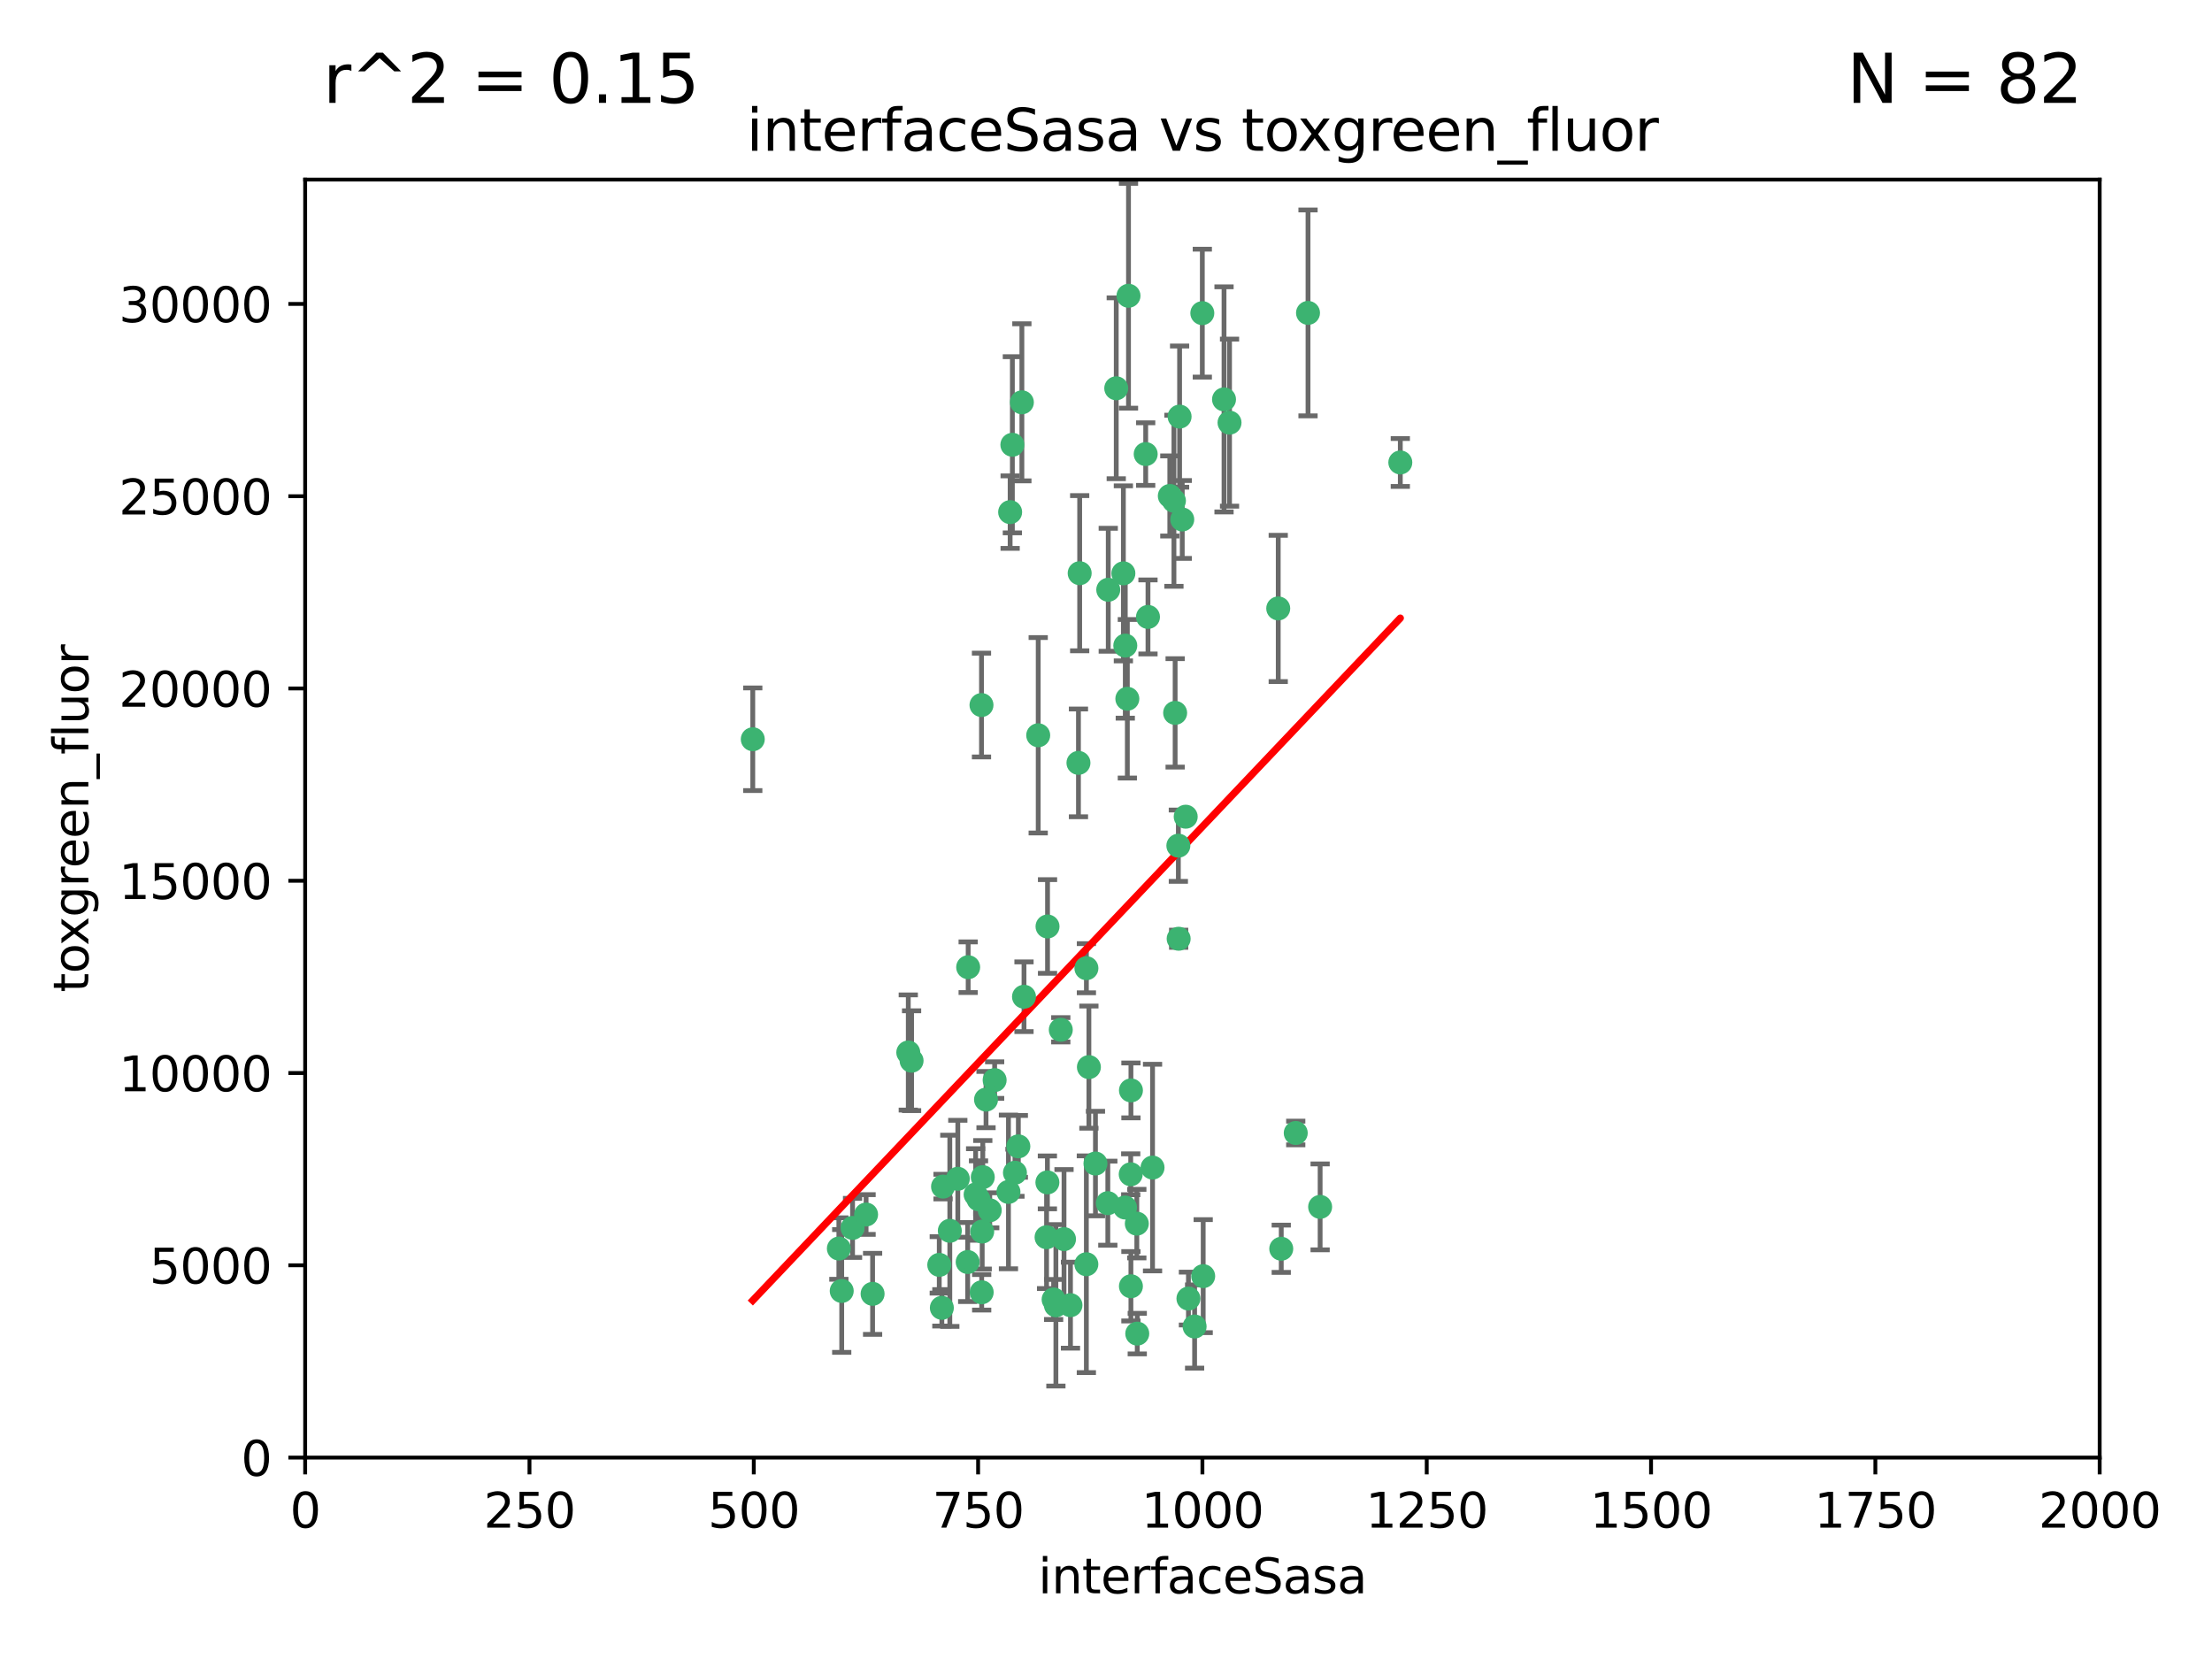 <?xml version="1.0" encoding="utf-8" standalone="no"?>
<!DOCTYPE svg PUBLIC "-//W3C//DTD SVG 1.1//EN"
  "http://www.w3.org/Graphics/SVG/1.1/DTD/svg11.dtd">
<svg xmlns:xlink="http://www.w3.org/1999/xlink" width="460.8pt" height="345.6pt" viewBox="0 0 460.8 345.6" xmlns="http://www.w3.org/2000/svg" version="1.1">
 <defs>
  <style type="text/css">*{stroke-linejoin: round; stroke-linecap: butt}</style>
 </defs>
 <g id="figure_1">
  <g id="patch_1">
   <path d="M 0 345.6 
L 460.8 345.6 
L 460.8 0 
L 0 0 
z
" style="fill: #ffffff"/>
  </g>
  <g id="axes_1">
   <g id="patch_2">
    <path d="M 63.571 303.64 
L 437.4 303.64 
L 437.4 37.411 
L 63.571 37.411 
z
" style="fill: #ffffff"/>
   </g>
   <g id="PathCollection_1">
    <defs>
     <path id="mf0348d5f13" d="M 0 1.118 
C 0.297 1.118 0.581 1 0.791 0.791 
C 1 0.581 1.118 0.297 1.118 0 
C 1.118 -0.297 1 -0.581 0.791 -0.791 
C 0.581 -1 0.297 -1.118 0 -1.118 
C -0.297 -1.118 -0.581 -1 -0.791 -0.791 
C -1 -0.581 -1.118 -0.297 -1.118 0 
C -1.118 0.297 -1 0.581 -0.791 0.791 
C -0.581 1 -0.297 1.118 0 1.118 
z
" style="stroke: #3cb371"/>
    </defs>
    <g clip-path="url(#p1da361f78b)">
     <use xlink:href="#mf0348d5f13" x="243.693" y="103.319" style="fill: #3cb371; stroke: #3cb371"/>
     <use xlink:href="#mf0348d5f13" x="272.484" y="65.184" style="fill: #3cb371; stroke: #3cb371"/>
     <use xlink:href="#mf0348d5f13" x="234.418" y="134.491" style="fill: #3cb371; stroke: #3cb371"/>
     <use xlink:href="#mf0348d5f13" x="266.28" y="126.749" style="fill: #3cb371; stroke: #3cb371"/>
     <use xlink:href="#mf0348d5f13" x="254.987" y="83.201" style="fill: #3cb371; stroke: #3cb371"/>
     <use xlink:href="#mf0348d5f13" x="174.75" y="260.094" style="fill: #3cb371; stroke: #3cb371"/>
     <use xlink:href="#mf0348d5f13" x="212.875" y="83.811" style="fill: #3cb371; stroke: #3cb371"/>
     <use xlink:href="#mf0348d5f13" x="230.869" y="122.859" style="fill: #3cb371; stroke: #3cb371"/>
     <use xlink:href="#mf0348d5f13" x="246.284" y="108.214" style="fill: #3cb371; stroke: #3cb371"/>
     <use xlink:href="#mf0348d5f13" x="244.553" y="104.315" style="fill: #3cb371; stroke: #3cb371"/>
     <use xlink:href="#mf0348d5f13" x="235.088" y="61.614" style="fill: #3cb371; stroke: #3cb371"/>
     <use xlink:href="#mf0348d5f13" x="256.134" y="88.045" style="fill: #3cb371; stroke: #3cb371"/>
     <use xlink:href="#mf0348d5f13" x="232.534" y="80.887" style="fill: #3cb371; stroke: #3cb371"/>
     <use xlink:href="#mf0348d5f13" x="234.02" y="119.44" style="fill: #3cb371; stroke: #3cb371"/>
     <use xlink:href="#mf0348d5f13" x="238.669" y="94.593" style="fill: #3cb371; stroke: #3cb371"/>
     <use xlink:href="#mf0348d5f13" x="210.43" y="106.684" style="fill: #3cb371; stroke: #3cb371"/>
     <use xlink:href="#mf0348d5f13" x="226.319" y="201.695" style="fill: #3cb371; stroke: #3cb371"/>
     <use xlink:href="#mf0348d5f13" x="245.731" y="86.787" style="fill: #3cb371; stroke: #3cb371"/>
     <use xlink:href="#mf0348d5f13" x="266.908" y="260.14" style="fill: #3cb371; stroke: #3cb371"/>
     <use xlink:href="#mf0348d5f13" x="269.927" y="236.024" style="fill: #3cb371; stroke: #3cb371"/>
     <use xlink:href="#mf0348d5f13" x="240.095" y="243.228" style="fill: #3cb371; stroke: #3cb371"/>
     <use xlink:href="#mf0348d5f13" x="291.711" y="96.341" style="fill: #3cb371; stroke: #3cb371"/>
     <use xlink:href="#mf0348d5f13" x="224.916" y="119.409" style="fill: #3cb371; stroke: #3cb371"/>
     <use xlink:href="#mf0348d5f13" x="250.465" y="65.233" style="fill: #3cb371; stroke: #3cb371"/>
     <use xlink:href="#mf0348d5f13" x="204.462" y="146.874" style="fill: #3cb371; stroke: #3cb371"/>
     <use xlink:href="#mf0348d5f13" x="201.688" y="201.487" style="fill: #3cb371; stroke: #3cb371"/>
     <use xlink:href="#mf0348d5f13" x="204.731" y="245.224" style="fill: #3cb371; stroke: #3cb371"/>
     <use xlink:href="#mf0348d5f13" x="228.204" y="242.388" style="fill: #3cb371; stroke: #3cb371"/>
     <use xlink:href="#mf0348d5f13" x="226.837" y="222.299" style="fill: #3cb371; stroke: #3cb371"/>
     <use xlink:href="#mf0348d5f13" x="236.82" y="254.906" style="fill: #3cb371; stroke: #3cb371"/>
     <use xlink:href="#mf0348d5f13" x="224.662" y="158.921" style="fill: #3cb371; stroke: #3cb371"/>
     <use xlink:href="#mf0348d5f13" x="204.503" y="269.209" style="fill: #3cb371; stroke: #3cb371"/>
     <use xlink:href="#mf0348d5f13" x="275.007" y="251.417" style="fill: #3cb371; stroke: #3cb371"/>
     <use xlink:href="#mf0348d5f13" x="234.375" y="251.547" style="fill: #3cb371; stroke: #3cb371"/>
     <use xlink:href="#mf0348d5f13" x="221.654" y="258.133" style="fill: #3cb371; stroke: #3cb371"/>
     <use xlink:href="#mf0348d5f13" x="212.14" y="238.808" style="fill: #3cb371; stroke: #3cb371"/>
     <use xlink:href="#mf0348d5f13" x="195.666" y="263.497" style="fill: #3cb371; stroke: #3cb371"/>
     <use xlink:href="#mf0348d5f13" x="245.473" y="176.169" style="fill: #3cb371; stroke: #3cb371"/>
     <use xlink:href="#mf0348d5f13" x="235.596" y="227.152" style="fill: #3cb371; stroke: #3cb371"/>
     <use xlink:href="#mf0348d5f13" x="218.219" y="193.002" style="fill: #3cb371; stroke: #3cb371"/>
     <use xlink:href="#mf0348d5f13" x="247.573" y="270.514" style="fill: #3cb371; stroke: #3cb371"/>
     <use xlink:href="#mf0348d5f13" x="230.779" y="250.642" style="fill: #3cb371; stroke: #3cb371"/>
     <use xlink:href="#mf0348d5f13" x="210.08" y="248.301" style="fill: #3cb371; stroke: #3cb371"/>
     <use xlink:href="#mf0348d5f13" x="235.59" y="267.951" style="fill: #3cb371; stroke: #3cb371"/>
     <use xlink:href="#mf0348d5f13" x="201.587" y="262.903" style="fill: #3cb371; stroke: #3cb371"/>
     <use xlink:href="#mf0348d5f13" x="239.146" y="128.518" style="fill: #3cb371; stroke: #3cb371"/>
     <use xlink:href="#mf0348d5f13" x="236.912" y="277.818" style="fill: #3cb371; stroke: #3cb371"/>
     <use xlink:href="#mf0348d5f13" x="203.841" y="249.837" style="fill: #3cb371; stroke: #3cb371"/>
     <use xlink:href="#mf0348d5f13" x="219.488" y="270.703" style="fill: #3cb371; stroke: #3cb371"/>
     <use xlink:href="#mf0348d5f13" x="196.206" y="272.443" style="fill: #3cb371; stroke: #3cb371"/>
     <use xlink:href="#mf0348d5f13" x="189.211" y="219.251" style="fill: #3cb371; stroke: #3cb371"/>
     <use xlink:href="#mf0348d5f13" x="226.308" y="263.364" style="fill: #3cb371; stroke: #3cb371"/>
     <use xlink:href="#mf0348d5f13" x="244.803" y="148.507" style="fill: #3cb371; stroke: #3cb371"/>
     <use xlink:href="#mf0348d5f13" x="203.241" y="248.836" style="fill: #3cb371; stroke: #3cb371"/>
     <use xlink:href="#mf0348d5f13" x="216.278" y="153.171" style="fill: #3cb371; stroke: #3cb371"/>
     <use xlink:href="#mf0348d5f13" x="245.536" y="195.558" style="fill: #3cb371; stroke: #3cb371"/>
     <use xlink:href="#mf0348d5f13" x="206.181" y="252.131" style="fill: #3cb371; stroke: #3cb371"/>
     <use xlink:href="#mf0348d5f13" x="248.859" y="276.333" style="fill: #3cb371; stroke: #3cb371"/>
     <use xlink:href="#mf0348d5f13" x="220.981" y="214.524" style="fill: #3cb371; stroke: #3cb371"/>
     <use xlink:href="#mf0348d5f13" x="250.648" y="265.846" style="fill: #3cb371; stroke: #3cb371"/>
     <use xlink:href="#mf0348d5f13" x="213.318" y="207.64" style="fill: #3cb371; stroke: #3cb371"/>
     <use xlink:href="#mf0348d5f13" x="204.611" y="256.552" style="fill: #3cb371; stroke: #3cb371"/>
     <use xlink:href="#mf0348d5f13" x="196.452" y="247.192" style="fill: #3cb371; stroke: #3cb371"/>
     <use xlink:href="#mf0348d5f13" x="218.192" y="246.317" style="fill: #3cb371; stroke: #3cb371"/>
     <use xlink:href="#mf0348d5f13" x="247.005" y="170.133" style="fill: #3cb371; stroke: #3cb371"/>
     <use xlink:href="#mf0348d5f13" x="219.963" y="271.92" style="fill: #3cb371; stroke: #3cb371"/>
     <use xlink:href="#mf0348d5f13" x="177.602" y="255.796" style="fill: #3cb371; stroke: #3cb371"/>
     <use xlink:href="#mf0348d5f13" x="189.899" y="220.964" style="fill: #3cb371; stroke: #3cb371"/>
     <use xlink:href="#mf0348d5f13" x="175.346" y="268.93" style="fill: #3cb371; stroke: #3cb371"/>
     <use xlink:href="#mf0348d5f13" x="180.421" y="253.008" style="fill: #3cb371; stroke: #3cb371"/>
     <use xlink:href="#mf0348d5f13" x="197.864" y="256.398" style="fill: #3cb371; stroke: #3cb371"/>
     <use xlink:href="#mf0348d5f13" x="205.407" y="229.064" style="fill: #3cb371; stroke: #3cb371"/>
     <use xlink:href="#mf0348d5f13" x="234.846" y="145.567" style="fill: #3cb371; stroke: #3cb371"/>
     <use xlink:href="#mf0348d5f13" x="210.895" y="92.655" style="fill: #3cb371; stroke: #3cb371"/>
     <use xlink:href="#mf0348d5f13" x="223" y="271.892" style="fill: #3cb371; stroke: #3cb371"/>
     <use xlink:href="#mf0348d5f13" x="218.019" y="257.738" style="fill: #3cb371; stroke: #3cb371"/>
     <use xlink:href="#mf0348d5f13" x="211.432" y="244.305" style="fill: #3cb371; stroke: #3cb371"/>
     <use xlink:href="#mf0348d5f13" x="199.529" y="245.561" style="fill: #3cb371; stroke: #3cb371"/>
     <use xlink:href="#mf0348d5f13" x="235.549" y="244.625" style="fill: #3cb371; stroke: #3cb371"/>
     <use xlink:href="#mf0348d5f13" x="181.778" y="269.529" style="fill: #3cb371; stroke: #3cb371"/>
     <use xlink:href="#mf0348d5f13" x="207.202" y="225.004" style="fill: #3cb371; stroke: #3cb371"/>
     <use xlink:href="#mf0348d5f13" x="156.817" y="153.996" style="fill: #3cb371; stroke: #3cb371"/>
    </g>
   </g>
   <g id="matplotlib.axis_1">
    <g id="xtick_1">
     <g id="line2d_1">
      <defs>
       <path id="m94cec69956" d="M 0 0 
L 0 3.5 
" style="stroke: #000000; stroke-width: 0.8"/>
      </defs>
      <g>
       <use xlink:href="#m94cec69956" x="63.571" y="303.64" style="stroke: #000000; stroke-width: 0.8"/>
      </g>
     </g>
     <g id="text_1">
      <!-- 0 -->
      <g transform="translate(60.39 318.238)scale(0.1 -0.1)">
       <defs>
        <path id="DejaVuSans-30" d="M 2034 4250 
Q 1547 4250 1301 3770 
Q 1056 3291 1056 2328 
Q 1056 1369 1301 889 
Q 1547 409 2034 409 
Q 2525 409 2770 889 
Q 3016 1369 3016 2328 
Q 3016 3291 2770 3770 
Q 2525 4250 2034 4250 
z
M 2034 4750 
Q 2819 4750 3233 4129 
Q 3647 3509 3647 2328 
Q 3647 1150 3233 529 
Q 2819 -91 2034 -91 
Q 1250 -91 836 529 
Q 422 1150 422 2328 
Q 422 3509 836 4129 
Q 1250 4750 2034 4750 
z
" transform="scale(0.016)"/>
       </defs>
       <use xlink:href="#DejaVuSans-30"/>
      </g>
     </g>
    </g>
    <g id="xtick_2">
     <g id="line2d_2">
      <g>
       <use xlink:href="#m94cec69956" x="110.3" y="303.64" style="stroke: #000000; stroke-width: 0.8"/>
      </g>
     </g>
     <g id="text_2">
      <!-- 250 -->
      <g transform="translate(100.756 318.238)scale(0.1 -0.1)">
       <defs>
        <path id="DejaVuSans-32" d="M 1228 531 
L 3431 531 
L 3431 0 
L 469 0 
L 469 531 
Q 828 903 1448 1529 
Q 2069 2156 2228 2338 
Q 2531 2678 2651 2914 
Q 2772 3150 2772 3378 
Q 2772 3750 2511 3984 
Q 2250 4219 1831 4219 
Q 1534 4219 1204 4116 
Q 875 4013 500 3803 
L 500 4441 
Q 881 4594 1212 4672 
Q 1544 4750 1819 4750 
Q 2544 4750 2975 4387 
Q 3406 4025 3406 3419 
Q 3406 3131 3298 2873 
Q 3191 2616 2906 2266 
Q 2828 2175 2409 1742 
Q 1991 1309 1228 531 
z
" transform="scale(0.016)"/>
        <path id="DejaVuSans-35" d="M 691 4666 
L 3169 4666 
L 3169 4134 
L 1269 4134 
L 1269 2991 
Q 1406 3038 1543 3061 
Q 1681 3084 1819 3084 
Q 2600 3084 3056 2656 
Q 3513 2228 3513 1497 
Q 3513 744 3044 326 
Q 2575 -91 1722 -91 
Q 1428 -91 1123 -41 
Q 819 9 494 109 
L 494 744 
Q 775 591 1075 516 
Q 1375 441 1709 441 
Q 2250 441 2565 725 
Q 2881 1009 2881 1497 
Q 2881 1984 2565 2268 
Q 2250 2553 1709 2553 
Q 1456 2553 1204 2497 
Q 953 2441 691 2322 
L 691 4666 
z
" transform="scale(0.016)"/>
       </defs>
       <use xlink:href="#DejaVuSans-32"/>
       <use xlink:href="#DejaVuSans-35" x="63.623"/>
       <use xlink:href="#DejaVuSans-30" x="127.246"/>
      </g>
     </g>
    </g>
    <g id="xtick_3">
     <g id="line2d_3">
      <g>
       <use xlink:href="#m94cec69956" x="157.028" y="303.64" style="stroke: #000000; stroke-width: 0.8"/>
      </g>
     </g>
     <g id="text_3">
      <!-- 500 -->
      <g transform="translate(147.485 318.238)scale(0.1 -0.1)">
       <use xlink:href="#DejaVuSans-35"/>
       <use xlink:href="#DejaVuSans-30" x="63.623"/>
       <use xlink:href="#DejaVuSans-30" x="127.246"/>
      </g>
     </g>
    </g>
    <g id="xtick_4">
     <g id="line2d_4">
      <g>
       <use xlink:href="#m94cec69956" x="203.757" y="303.64" style="stroke: #000000; stroke-width: 0.8"/>
      </g>
     </g>
     <g id="text_4">
      <!-- 750 -->
      <g transform="translate(194.213 318.238)scale(0.1 -0.1)">
       <defs>
        <path id="DejaVuSans-37" d="M 525 4666 
L 3525 4666 
L 3525 4397 
L 1831 0 
L 1172 0 
L 2766 4134 
L 525 4134 
L 525 4666 
z
" transform="scale(0.016)"/>
       </defs>
       <use xlink:href="#DejaVuSans-37"/>
       <use xlink:href="#DejaVuSans-35" x="63.623"/>
       <use xlink:href="#DejaVuSans-30" x="127.246"/>
      </g>
     </g>
    </g>
    <g id="xtick_5">
     <g id="line2d_5">
      <g>
       <use xlink:href="#m94cec69956" x="250.486" y="303.64" style="stroke: #000000; stroke-width: 0.8"/>
      </g>
     </g>
     <g id="text_5">
      <!-- 1000 -->
      <g transform="translate(237.761 318.238)scale(0.1 -0.1)">
       <defs>
        <path id="DejaVuSans-31" d="M 794 531 
L 1825 531 
L 1825 4091 
L 703 3866 
L 703 4441 
L 1819 4666 
L 2450 4666 
L 2450 531 
L 3481 531 
L 3481 0 
L 794 0 
L 794 531 
z
" transform="scale(0.016)"/>
       </defs>
       <use xlink:href="#DejaVuSans-31"/>
       <use xlink:href="#DejaVuSans-30" x="63.623"/>
       <use xlink:href="#DejaVuSans-30" x="127.246"/>
       <use xlink:href="#DejaVuSans-30" x="190.869"/>
      </g>
     </g>
    </g>
    <g id="xtick_6">
     <g id="line2d_6">
      <g>
       <use xlink:href="#m94cec69956" x="297.214" y="303.64" style="stroke: #000000; stroke-width: 0.8"/>
      </g>
     </g>
     <g id="text_6">
      <!-- 1250 -->
      <g transform="translate(284.489 318.238)scale(0.1 -0.1)">
       <use xlink:href="#DejaVuSans-31"/>
       <use xlink:href="#DejaVuSans-32" x="63.623"/>
       <use xlink:href="#DejaVuSans-35" x="127.246"/>
       <use xlink:href="#DejaVuSans-30" x="190.869"/>
      </g>
     </g>
    </g>
    <g id="xtick_7">
     <g id="line2d_7">
      <g>
       <use xlink:href="#m94cec69956" x="343.943" y="303.64" style="stroke: #000000; stroke-width: 0.8"/>
      </g>
     </g>
     <g id="text_7">
      <!-- 1500 -->
      <g transform="translate(331.218 318.238)scale(0.1 -0.1)">
       <use xlink:href="#DejaVuSans-31"/>
       <use xlink:href="#DejaVuSans-35" x="63.623"/>
       <use xlink:href="#DejaVuSans-30" x="127.246"/>
       <use xlink:href="#DejaVuSans-30" x="190.869"/>
      </g>
     </g>
    </g>
    <g id="xtick_8">
     <g id="line2d_8">
      <g>
       <use xlink:href="#m94cec69956" x="390.671" y="303.64" style="stroke: #000000; stroke-width: 0.8"/>
      </g>
     </g>
     <g id="text_8">
      <!-- 1750 -->
      <g transform="translate(377.946 318.238)scale(0.1 -0.1)">
       <use xlink:href="#DejaVuSans-31"/>
       <use xlink:href="#DejaVuSans-37" x="63.623"/>
       <use xlink:href="#DejaVuSans-35" x="127.246"/>
       <use xlink:href="#DejaVuSans-30" x="190.869"/>
      </g>
     </g>
    </g>
    <g id="xtick_9">
     <g id="line2d_9">
      <g>
       <use xlink:href="#m94cec69956" x="437.4" y="303.64" style="stroke: #000000; stroke-width: 0.8"/>
      </g>
     </g>
     <g id="text_9">
      <!-- 2000 -->
      <g transform="translate(424.675 318.238)scale(0.1 -0.1)">
       <use xlink:href="#DejaVuSans-32"/>
       <use xlink:href="#DejaVuSans-30" x="63.623"/>
       <use xlink:href="#DejaVuSans-30" x="127.246"/>
       <use xlink:href="#DejaVuSans-30" x="190.869"/>
      </g>
     </g>
    </g>
    <g id="text_10">
     <!-- interfaceSasa -->
     <g transform="translate(216.279 331.917)scale(0.1 -0.1)">
      <defs>
       <path id="DejaVuSans-69" d="M 603 3500 
L 1178 3500 
L 1178 0 
L 603 0 
L 603 3500 
z
M 603 4863 
L 1178 4863 
L 1178 4134 
L 603 4134 
L 603 4863 
z
" transform="scale(0.016)"/>
       <path id="DejaVuSans-6e" d="M 3513 2113 
L 3513 0 
L 2938 0 
L 2938 2094 
Q 2938 2591 2744 2837 
Q 2550 3084 2163 3084 
Q 1697 3084 1428 2787 
Q 1159 2491 1159 1978 
L 1159 0 
L 581 0 
L 581 3500 
L 1159 3500 
L 1159 2956 
Q 1366 3272 1645 3428 
Q 1925 3584 2291 3584 
Q 2894 3584 3203 3211 
Q 3513 2838 3513 2113 
z
" transform="scale(0.016)"/>
       <path id="DejaVuSans-74" d="M 1172 4494 
L 1172 3500 
L 2356 3500 
L 2356 3053 
L 1172 3053 
L 1172 1153 
Q 1172 725 1289 603 
Q 1406 481 1766 481 
L 2356 481 
L 2356 0 
L 1766 0 
Q 1100 0 847 248 
Q 594 497 594 1153 
L 594 3053 
L 172 3053 
L 172 3500 
L 594 3500 
L 594 4494 
L 1172 4494 
z
" transform="scale(0.016)"/>
       <path id="DejaVuSans-65" d="M 3597 1894 
L 3597 1613 
L 953 1613 
Q 991 1019 1311 708 
Q 1631 397 2203 397 
Q 2534 397 2845 478 
Q 3156 559 3463 722 
L 3463 178 
Q 3153 47 2828 -22 
Q 2503 -91 2169 -91 
Q 1331 -91 842 396 
Q 353 884 353 1716 
Q 353 2575 817 3079 
Q 1281 3584 2069 3584 
Q 2775 3584 3186 3129 
Q 3597 2675 3597 1894 
z
M 3022 2063 
Q 3016 2534 2758 2815 
Q 2500 3097 2075 3097 
Q 1594 3097 1305 2825 
Q 1016 2553 972 2059 
L 3022 2063 
z
" transform="scale(0.016)"/>
       <path id="DejaVuSans-72" d="M 2631 2963 
Q 2534 3019 2420 3045 
Q 2306 3072 2169 3072 
Q 1681 3072 1420 2755 
Q 1159 2438 1159 1844 
L 1159 0 
L 581 0 
L 581 3500 
L 1159 3500 
L 1159 2956 
Q 1341 3275 1631 3429 
Q 1922 3584 2338 3584 
Q 2397 3584 2469 3576 
Q 2541 3569 2628 3553 
L 2631 2963 
z
" transform="scale(0.016)"/>
       <path id="DejaVuSans-66" d="M 2375 4863 
L 2375 4384 
L 1825 4384 
Q 1516 4384 1395 4259 
Q 1275 4134 1275 3809 
L 1275 3500 
L 2222 3500 
L 2222 3053 
L 1275 3053 
L 1275 0 
L 697 0 
L 697 3053 
L 147 3053 
L 147 3500 
L 697 3500 
L 697 3744 
Q 697 4328 969 4595 
Q 1241 4863 1831 4863 
L 2375 4863 
z
" transform="scale(0.016)"/>
       <path id="DejaVuSans-61" d="M 2194 1759 
Q 1497 1759 1228 1600 
Q 959 1441 959 1056 
Q 959 750 1161 570 
Q 1363 391 1709 391 
Q 2188 391 2477 730 
Q 2766 1069 2766 1631 
L 2766 1759 
L 2194 1759 
z
M 3341 1997 
L 3341 0 
L 2766 0 
L 2766 531 
Q 2569 213 2275 61 
Q 1981 -91 1556 -91 
Q 1019 -91 701 211 
Q 384 513 384 1019 
Q 384 1609 779 1909 
Q 1175 2209 1959 2209 
L 2766 2209 
L 2766 2266 
Q 2766 2663 2505 2880 
Q 2244 3097 1772 3097 
Q 1472 3097 1187 3025 
Q 903 2953 641 2809 
L 641 3341 
Q 956 3463 1253 3523 
Q 1550 3584 1831 3584 
Q 2591 3584 2966 3190 
Q 3341 2797 3341 1997 
z
" transform="scale(0.016)"/>
       <path id="DejaVuSans-63" d="M 3122 3366 
L 3122 2828 
Q 2878 2963 2633 3030 
Q 2388 3097 2138 3097 
Q 1578 3097 1268 2742 
Q 959 2388 959 1747 
Q 959 1106 1268 751 
Q 1578 397 2138 397 
Q 2388 397 2633 464 
Q 2878 531 3122 666 
L 3122 134 
Q 2881 22 2623 -34 
Q 2366 -91 2075 -91 
Q 1284 -91 818 406 
Q 353 903 353 1747 
Q 353 2603 823 3093 
Q 1294 3584 2113 3584 
Q 2378 3584 2631 3529 
Q 2884 3475 3122 3366 
z
" transform="scale(0.016)"/>
       <path id="DejaVuSans-53" d="M 3425 4513 
L 3425 3897 
Q 3066 4069 2747 4153 
Q 2428 4238 2131 4238 
Q 1616 4238 1336 4038 
Q 1056 3838 1056 3469 
Q 1056 3159 1242 3001 
Q 1428 2844 1947 2747 
L 2328 2669 
Q 3034 2534 3370 2195 
Q 3706 1856 3706 1288 
Q 3706 609 3251 259 
Q 2797 -91 1919 -91 
Q 1588 -91 1214 -16 
Q 841 59 441 206 
L 441 856 
Q 825 641 1194 531 
Q 1563 422 1919 422 
Q 2459 422 2753 634 
Q 3047 847 3047 1241 
Q 3047 1584 2836 1778 
Q 2625 1972 2144 2069 
L 1759 2144 
Q 1053 2284 737 2584 
Q 422 2884 422 3419 
Q 422 4038 858 4394 
Q 1294 4750 2059 4750 
Q 2388 4750 2728 4690 
Q 3069 4631 3425 4513 
z
" transform="scale(0.016)"/>
       <path id="DejaVuSans-73" d="M 2834 3397 
L 2834 2853 
Q 2591 2978 2328 3040 
Q 2066 3103 1784 3103 
Q 1356 3103 1142 2972 
Q 928 2841 928 2578 
Q 928 2378 1081 2264 
Q 1234 2150 1697 2047 
L 1894 2003 
Q 2506 1872 2764 1633 
Q 3022 1394 3022 966 
Q 3022 478 2636 193 
Q 2250 -91 1575 -91 
Q 1294 -91 989 -36 
Q 684 19 347 128 
L 347 722 
Q 666 556 975 473 
Q 1284 391 1588 391 
Q 1994 391 2212 530 
Q 2431 669 2431 922 
Q 2431 1156 2273 1281 
Q 2116 1406 1581 1522 
L 1381 1569 
Q 847 1681 609 1914 
Q 372 2147 372 2553 
Q 372 3047 722 3315 
Q 1072 3584 1716 3584 
Q 2034 3584 2315 3537 
Q 2597 3491 2834 3397 
z
" transform="scale(0.016)"/>
      </defs>
      <use xlink:href="#DejaVuSans-69"/>
      <use xlink:href="#DejaVuSans-6e" x="27.783"/>
      <use xlink:href="#DejaVuSans-74" x="91.162"/>
      <use xlink:href="#DejaVuSans-65" x="130.371"/>
      <use xlink:href="#DejaVuSans-72" x="191.895"/>
      <use xlink:href="#DejaVuSans-66" x="233.008"/>
      <use xlink:href="#DejaVuSans-61" x="268.213"/>
      <use xlink:href="#DejaVuSans-63" x="329.492"/>
      <use xlink:href="#DejaVuSans-65" x="384.473"/>
      <use xlink:href="#DejaVuSans-53" x="445.996"/>
      <use xlink:href="#DejaVuSans-61" x="509.473"/>
      <use xlink:href="#DejaVuSans-73" x="570.752"/>
      <use xlink:href="#DejaVuSans-61" x="622.852"/>
     </g>
    </g>
   </g>
   <g id="matplotlib.axis_2">
    <g id="ytick_1">
     <g id="line2d_10">
      <defs>
       <path id="m70418238cc" d="M 0 0 
L -3.5 0 
" style="stroke: #000000; stroke-width: 0.8"/>
      </defs>
      <g>
       <use xlink:href="#m70418238cc" x="63.571" y="303.64" style="stroke: #000000; stroke-width: 0.8"/>
      </g>
     </g>
     <g id="text_11">
      <!-- 0 -->
      <g transform="translate(50.209 307.439)scale(0.1 -0.1)">
       <use xlink:href="#DejaVuSans-30"/>
      </g>
     </g>
    </g>
    <g id="ytick_2">
     <g id="line2d_11">
      <g>
       <use xlink:href="#m70418238cc" x="63.571" y="263.586" style="stroke: #000000; stroke-width: 0.8"/>
      </g>
     </g>
     <g id="text_12">
      <!-- 5000 -->
      <g transform="translate(31.121 267.385)scale(0.1 -0.1)">
       <use xlink:href="#DejaVuSans-35"/>
       <use xlink:href="#DejaVuSans-30" x="63.623"/>
       <use xlink:href="#DejaVuSans-30" x="127.246"/>
       <use xlink:href="#DejaVuSans-30" x="190.869"/>
      </g>
     </g>
    </g>
    <g id="ytick_3">
     <g id="line2d_12">
      <g>
       <use xlink:href="#m70418238cc" x="63.571" y="223.532" style="stroke: #000000; stroke-width: 0.8"/>
      </g>
     </g>
     <g id="text_13">
      <!-- 10000 -->
      <g transform="translate(24.759 227.331)scale(0.1 -0.1)">
       <use xlink:href="#DejaVuSans-31"/>
       <use xlink:href="#DejaVuSans-30" x="63.623"/>
       <use xlink:href="#DejaVuSans-30" x="127.246"/>
       <use xlink:href="#DejaVuSans-30" x="190.869"/>
       <use xlink:href="#DejaVuSans-30" x="254.492"/>
      </g>
     </g>
    </g>
    <g id="ytick_4">
     <g id="line2d_13">
      <g>
       <use xlink:href="#m70418238cc" x="63.571" y="183.478" style="stroke: #000000; stroke-width: 0.8"/>
      </g>
     </g>
     <g id="text_14">
      <!-- 15000 -->
      <g transform="translate(24.759 187.278)scale(0.1 -0.1)">
       <use xlink:href="#DejaVuSans-31"/>
       <use xlink:href="#DejaVuSans-35" x="63.623"/>
       <use xlink:href="#DejaVuSans-30" x="127.246"/>
       <use xlink:href="#DejaVuSans-30" x="190.869"/>
       <use xlink:href="#DejaVuSans-30" x="254.492"/>
      </g>
     </g>
    </g>
    <g id="ytick_5">
     <g id="line2d_14">
      <g>
       <use xlink:href="#m70418238cc" x="63.571" y="143.424" style="stroke: #000000; stroke-width: 0.8"/>
      </g>
     </g>
     <g id="text_15">
      <!-- 20000 -->
      <g transform="translate(24.759 147.224)scale(0.1 -0.1)">
       <use xlink:href="#DejaVuSans-32"/>
       <use xlink:href="#DejaVuSans-30" x="63.623"/>
       <use xlink:href="#DejaVuSans-30" x="127.246"/>
       <use xlink:href="#DejaVuSans-30" x="190.869"/>
       <use xlink:href="#DejaVuSans-30" x="254.492"/>
      </g>
     </g>
    </g>
    <g id="ytick_6">
     <g id="line2d_15">
      <g>
       <use xlink:href="#m70418238cc" x="63.571" y="103.371" style="stroke: #000000; stroke-width: 0.8"/>
      </g>
     </g>
     <g id="text_16">
      <!-- 25000 -->
      <g transform="translate(24.759 107.17)scale(0.1 -0.1)">
       <use xlink:href="#DejaVuSans-32"/>
       <use xlink:href="#DejaVuSans-35" x="63.623"/>
       <use xlink:href="#DejaVuSans-30" x="127.246"/>
       <use xlink:href="#DejaVuSans-30" x="190.869"/>
       <use xlink:href="#DejaVuSans-30" x="254.492"/>
      </g>
     </g>
    </g>
    <g id="ytick_7">
     <g id="line2d_16">
      <g>
       <use xlink:href="#m70418238cc" x="63.571" y="63.317" style="stroke: #000000; stroke-width: 0.8"/>
      </g>
     </g>
     <g id="text_17">
      <!-- 30000 -->
      <g transform="translate(24.759 67.116)scale(0.1 -0.1)">
       <defs>
        <path id="DejaVuSans-33" d="M 2597 2516 
Q 3050 2419 3304 2112 
Q 3559 1806 3559 1356 
Q 3559 666 3084 287 
Q 2609 -91 1734 -91 
Q 1441 -91 1130 -33 
Q 819 25 488 141 
L 488 750 
Q 750 597 1062 519 
Q 1375 441 1716 441 
Q 2309 441 2620 675 
Q 2931 909 2931 1356 
Q 2931 1769 2642 2001 
Q 2353 2234 1838 2234 
L 1294 2234 
L 1294 2753 
L 1863 2753 
Q 2328 2753 2575 2939 
Q 2822 3125 2822 3475 
Q 2822 3834 2567 4026 
Q 2313 4219 1838 4219 
Q 1578 4219 1281 4162 
Q 984 4106 628 3988 
L 628 4550 
Q 988 4650 1302 4700 
Q 1616 4750 1894 4750 
Q 2613 4750 3031 4423 
Q 3450 4097 3450 3541 
Q 3450 3153 3228 2886 
Q 3006 2619 2597 2516 
z
" transform="scale(0.016)"/>
       </defs>
       <use xlink:href="#DejaVuSans-33"/>
       <use xlink:href="#DejaVuSans-30" x="63.623"/>
       <use xlink:href="#DejaVuSans-30" x="127.246"/>
       <use xlink:href="#DejaVuSans-30" x="190.869"/>
       <use xlink:href="#DejaVuSans-30" x="254.492"/>
      </g>
     </g>
    </g>
    <g id="text_18">
     <!-- toxgreen_fluor -->
     <g transform="translate(18.401 206.72)rotate(-90)scale(0.1 -0.1)">
      <defs>
       <path id="DejaVuSans-6f" d="M 1959 3097 
Q 1497 3097 1228 2736 
Q 959 2375 959 1747 
Q 959 1119 1226 758 
Q 1494 397 1959 397 
Q 2419 397 2687 759 
Q 2956 1122 2956 1747 
Q 2956 2369 2687 2733 
Q 2419 3097 1959 3097 
z
M 1959 3584 
Q 2709 3584 3137 3096 
Q 3566 2609 3566 1747 
Q 3566 888 3137 398 
Q 2709 -91 1959 -91 
Q 1206 -91 779 398 
Q 353 888 353 1747 
Q 353 2609 779 3096 
Q 1206 3584 1959 3584 
z
" transform="scale(0.016)"/>
       <path id="DejaVuSans-78" d="M 3513 3500 
L 2247 1797 
L 3578 0 
L 2900 0 
L 1881 1375 
L 863 0 
L 184 0 
L 1544 1831 
L 300 3500 
L 978 3500 
L 1906 2253 
L 2834 3500 
L 3513 3500 
z
" transform="scale(0.016)"/>
       <path id="DejaVuSans-67" d="M 2906 1791 
Q 2906 2416 2648 2759 
Q 2391 3103 1925 3103 
Q 1463 3103 1205 2759 
Q 947 2416 947 1791 
Q 947 1169 1205 825 
Q 1463 481 1925 481 
Q 2391 481 2648 825 
Q 2906 1169 2906 1791 
z
M 3481 434 
Q 3481 -459 3084 -895 
Q 2688 -1331 1869 -1331 
Q 1566 -1331 1297 -1286 
Q 1028 -1241 775 -1147 
L 775 -588 
Q 1028 -725 1275 -790 
Q 1522 -856 1778 -856 
Q 2344 -856 2625 -561 
Q 2906 -266 2906 331 
L 2906 616 
Q 2728 306 2450 153 
Q 2172 0 1784 0 
Q 1141 0 747 490 
Q 353 981 353 1791 
Q 353 2603 747 3093 
Q 1141 3584 1784 3584 
Q 2172 3584 2450 3431 
Q 2728 3278 2906 2969 
L 2906 3500 
L 3481 3500 
L 3481 434 
z
" transform="scale(0.016)"/>
       <path id="DejaVuSans-5f" d="M 3263 -1063 
L 3263 -1509 
L -63 -1509 
L -63 -1063 
L 3263 -1063 
z
" transform="scale(0.016)"/>
       <path id="DejaVuSans-6c" d="M 603 4863 
L 1178 4863 
L 1178 0 
L 603 0 
L 603 4863 
z
" transform="scale(0.016)"/>
       <path id="DejaVuSans-75" d="M 544 1381 
L 544 3500 
L 1119 3500 
L 1119 1403 
Q 1119 906 1312 657 
Q 1506 409 1894 409 
Q 2359 409 2629 706 
Q 2900 1003 2900 1516 
L 2900 3500 
L 3475 3500 
L 3475 0 
L 2900 0 
L 2900 538 
Q 2691 219 2414 64 
Q 2138 -91 1772 -91 
Q 1169 -91 856 284 
Q 544 659 544 1381 
z
M 1991 3584 
L 1991 3584 
z
" transform="scale(0.016)"/>
      </defs>
      <use xlink:href="#DejaVuSans-74"/>
      <use xlink:href="#DejaVuSans-6f" x="39.209"/>
      <use xlink:href="#DejaVuSans-78" x="97.266"/>
      <use xlink:href="#DejaVuSans-67" x="156.445"/>
      <use xlink:href="#DejaVuSans-72" x="219.922"/>
      <use xlink:href="#DejaVuSans-65" x="258.785"/>
      <use xlink:href="#DejaVuSans-65" x="320.309"/>
      <use xlink:href="#DejaVuSans-6e" x="381.832"/>
      <use xlink:href="#DejaVuSans-5f" x="445.211"/>
      <use xlink:href="#DejaVuSans-66" x="495.211"/>
      <use xlink:href="#DejaVuSans-6c" x="530.416"/>
      <use xlink:href="#DejaVuSans-75" x="558.199"/>
      <use xlink:href="#DejaVuSans-6f" x="621.578"/>
      <use xlink:href="#DejaVuSans-72" x="682.76"/>
     </g>
    </g>
   </g>
   <g id="LineCollection_1">
    <path d="M 243.693 111.662 
L 243.693 94.976 
" clip-path="url(#p1da361f78b)" style="fill: none; stroke: #696969"/>
    <path d="M 272.484 86.629 
L 272.484 43.739 
" clip-path="url(#p1da361f78b)" style="fill: none; stroke: #696969"/>
    <path d="M 234.418 149.606 
L 234.418 119.375 
" clip-path="url(#p1da361f78b)" style="fill: none; stroke: #696969"/>
    <path d="M 266.28 141.983 
L 266.28 111.515 
" clip-path="url(#p1da361f78b)" style="fill: none; stroke: #696969"/>
    <path d="M 254.987 106.648 
L 254.987 59.753 
" clip-path="url(#p1da361f78b)" style="fill: none; stroke: #696969"/>
    <path d="M 174.75 266.497 
L 174.75 253.692 
" clip-path="url(#p1da361f78b)" style="fill: none; stroke: #696969"/>
    <path d="M 212.875 100.173 
L 212.875 67.45 
" clip-path="url(#p1da361f78b)" style="fill: none; stroke: #696969"/>
    <path d="M 230.869 135.667 
L 230.869 110.051 
" clip-path="url(#p1da361f78b)" style="fill: none; stroke: #696969"/>
    <path d="M 246.284 116.326 
L 246.284 100.101 
" clip-path="url(#p1da361f78b)" style="fill: none; stroke: #696969"/>
    <path d="M 244.553 122.133 
L 244.553 86.497 
" clip-path="url(#p1da361f78b)" style="fill: none; stroke: #696969"/>
    <path d="M 235.088 85.029 
L 235.088 38.199 
" clip-path="url(#p1da361f78b)" style="fill: none; stroke: #696969"/>
    <path d="M 256.134 105.444 
L 256.134 70.646 
" clip-path="url(#p1da361f78b)" style="fill: none; stroke: #696969"/>
    <path d="M 232.534 99.727 
L 232.534 62.047 
" clip-path="url(#p1da361f78b)" style="fill: none; stroke: #696969"/>
    <path d="M 234.02 137.675 
L 234.02 101.206 
" clip-path="url(#p1da361f78b)" style="fill: none; stroke: #696969"/>
    <path d="M 238.669 101.108 
L 238.669 88.078 
" clip-path="url(#p1da361f78b)" style="fill: none; stroke: #696969"/>
    <path d="M 210.43 114.235 
L 210.43 99.134 
" clip-path="url(#p1da361f78b)" style="fill: none; stroke: #696969"/>
    <path d="M 226.319 206.809 
L 226.319 196.58 
" clip-path="url(#p1da361f78b)" style="fill: none; stroke: #696969"/>
    <path d="M 245.731 101.495 
L 245.731 72.08 
" clip-path="url(#p1da361f78b)" style="fill: none; stroke: #696969"/>
    <path d="M 266.908 265.065 
L 266.908 255.214 
" clip-path="url(#p1da361f78b)" style="fill: none; stroke: #696969"/>
    <path d="M 269.927 238.492 
L 269.927 233.557 
" clip-path="url(#p1da361f78b)" style="fill: none; stroke: #696969"/>
    <path d="M 240.095 264.748 
L 240.095 221.708 
" clip-path="url(#p1da361f78b)" style="fill: none; stroke: #696969"/>
    <path d="M 291.711 101.329 
L 291.711 91.353 
" clip-path="url(#p1da361f78b)" style="fill: none; stroke: #696969"/>
    <path d="M 224.916 135.574 
L 224.916 103.243 
" clip-path="url(#p1da361f78b)" style="fill: none; stroke: #696969"/>
    <path d="M 250.465 78.556 
L 250.465 51.911 
" clip-path="url(#p1da361f78b)" style="fill: none; stroke: #696969"/>
    <path d="M 204.462 157.684 
L 204.462 136.065 
" clip-path="url(#p1da361f78b)" style="fill: none; stroke: #696969"/>
    <path d="M 201.688 206.761 
L 201.688 196.213 
" clip-path="url(#p1da361f78b)" style="fill: none; stroke: #696969"/>
    <path d="M 204.731 252.857 
L 204.731 237.591 
" clip-path="url(#p1da361f78b)" style="fill: none; stroke: #696969"/>
    <path d="M 228.204 253.279 
L 228.204 231.496 
" clip-path="url(#p1da361f78b)" style="fill: none; stroke: #696969"/>
    <path d="M 226.837 235.023 
L 226.837 209.574 
" clip-path="url(#p1da361f78b)" style="fill: none; stroke: #696969"/>
    <path d="M 236.82 262.048 
L 236.82 247.764 
" clip-path="url(#p1da361f78b)" style="fill: none; stroke: #696969"/>
    <path d="M 224.662 170.147 
L 224.662 147.694 
" clip-path="url(#p1da361f78b)" style="fill: none; stroke: #696969"/>
    <path d="M 204.503 272.908 
L 204.503 265.511 
" clip-path="url(#p1da361f78b)" style="fill: none; stroke: #696969"/>
    <path d="M 275.007 260.365 
L 275.007 242.469 
" clip-path="url(#p1da361f78b)" style="fill: none; stroke: #696969"/>
    <path d="M 234.375 252.228 
L 234.375 250.867 
" clip-path="url(#p1da361f78b)" style="fill: none; stroke: #696969"/>
    <path d="M 221.654 272.621 
L 221.654 243.644 
" clip-path="url(#p1da361f78b)" style="fill: none; stroke: #696969"/>
    <path d="M 212.14 245.248 
L 212.14 232.369 
" clip-path="url(#p1da361f78b)" style="fill: none; stroke: #696969"/>
    <path d="M 195.666 269.377 
L 195.666 257.616 
" clip-path="url(#p1da361f78b)" style="fill: none; stroke: #696969"/>
    <path d="M 245.473 183.597 
L 245.473 168.741 
" clip-path="url(#p1da361f78b)" style="fill: none; stroke: #696969"/>
    <path d="M 235.596 232.87 
L 235.596 221.434 
" clip-path="url(#p1da361f78b)" style="fill: none; stroke: #696969"/>
    <path d="M 218.219 202.754 
L 218.219 183.249 
" clip-path="url(#p1da361f78b)" style="fill: none; stroke: #696969"/>
    <path d="M 247.573 276.02 
L 247.573 265.008 
" clip-path="url(#p1da361f78b)" style="fill: none; stroke: #696969"/>
    <path d="M 230.779 259.401 
L 230.779 241.882 
" clip-path="url(#p1da361f78b)" style="fill: none; stroke: #696969"/>
    <path d="M 210.08 264.31 
L 210.08 232.292 
" clip-path="url(#p1da361f78b)" style="fill: none; stroke: #696969"/>
    <path d="M 235.59 275.179 
L 235.59 260.723 
" clip-path="url(#p1da361f78b)" style="fill: none; stroke: #696969"/>
    <path d="M 201.587 271.133 
L 201.587 254.673 
" clip-path="url(#p1da361f78b)" style="fill: none; stroke: #696969"/>
    <path d="M 239.146 136.228 
L 239.146 120.808 
" clip-path="url(#p1da361f78b)" style="fill: none; stroke: #696969"/>
    <path d="M 236.912 282.042 
L 236.912 273.593 
" clip-path="url(#p1da361f78b)" style="fill: none; stroke: #696969"/>
    <path d="M 203.841 257.847 
L 203.841 241.828 
" clip-path="url(#p1da361f78b)" style="fill: none; stroke: #696969"/>
    <path d="M 219.488 274.871 
L 219.488 266.536 
" clip-path="url(#p1da361f78b)" style="fill: none; stroke: #696969"/>
    <path d="M 196.206 276.237 
L 196.206 268.649 
" clip-path="url(#p1da361f78b)" style="fill: none; stroke: #696969"/>
    <path d="M 189.211 231.246 
L 189.211 207.255 
" clip-path="url(#p1da361f78b)" style="fill: none; stroke: #696969"/>
    <path d="M 226.308 285.938 
L 226.308 240.791 
" clip-path="url(#p1da361f78b)" style="fill: none; stroke: #696969"/>
    <path d="M 244.803 159.798 
L 244.803 137.216 
" clip-path="url(#p1da361f78b)" style="fill: none; stroke: #696969"/>
    <path d="M 203.241 258.377 
L 203.241 239.295 
" clip-path="url(#p1da361f78b)" style="fill: none; stroke: #696969"/>
    <path d="M 216.278 173.526 
L 216.278 132.815 
" clip-path="url(#p1da361f78b)" style="fill: none; stroke: #696969"/>
    <path d="M 245.536 197.349 
L 245.536 193.767 
" clip-path="url(#p1da361f78b)" style="fill: none; stroke: #696969"/>
    <path d="M 206.181 255.783 
L 206.181 248.48 
" clip-path="url(#p1da361f78b)" style="fill: none; stroke: #696969"/>
    <path d="M 248.859 285.006 
L 248.859 267.659 
" clip-path="url(#p1da361f78b)" style="fill: none; stroke: #696969"/>
    <path d="M 220.981 217.059 
L 220.981 211.99 
" clip-path="url(#p1da361f78b)" style="fill: none; stroke: #696969"/>
    <path d="M 250.648 277.617 
L 250.648 254.074 
" clip-path="url(#p1da361f78b)" style="fill: none; stroke: #696969"/>
    <path d="M 213.318 214.898 
L 213.318 200.382 
" clip-path="url(#p1da361f78b)" style="fill: none; stroke: #696969"/>
    <path d="M 204.611 264.359 
L 204.611 248.745 
" clip-path="url(#p1da361f78b)" style="fill: none; stroke: #696969"/>
    <path d="M 196.452 249.762 
L 196.452 244.622 
" clip-path="url(#p1da361f78b)" style="fill: none; stroke: #696969"/>
    <path d="M 218.192 251.825 
L 218.192 240.809 
" clip-path="url(#p1da361f78b)" style="fill: none; stroke: #696969"/>
    <path d="M 247.005 170.88 
L 247.005 169.387 
" clip-path="url(#p1da361f78b)" style="fill: none; stroke: #696969"/>
    <path d="M 219.963 288.737 
L 219.963 255.103 
" clip-path="url(#p1da361f78b)" style="fill: none; stroke: #696969"/>
    <path d="M 177.602 261.947 
L 177.602 249.645 
" clip-path="url(#p1da361f78b)" style="fill: none; stroke: #696969"/>
    <path d="M 189.899 231.359 
L 189.899 210.569 
" clip-path="url(#p1da361f78b)" style="fill: none; stroke: #696969"/>
    <path d="M 175.346 281.718 
L 175.346 256.142 
" clip-path="url(#p1da361f78b)" style="fill: none; stroke: #696969"/>
    <path d="M 180.421 257.147 
L 180.421 248.868 
" clip-path="url(#p1da361f78b)" style="fill: none; stroke: #696969"/>
    <path d="M 197.864 276.313 
L 197.864 236.482 
" clip-path="url(#p1da361f78b)" style="fill: none; stroke: #696969"/>
    <path d="M 205.407 234.921 
L 205.407 223.207 
" clip-path="url(#p1da361f78b)" style="fill: none; stroke: #696969"/>
    <path d="M 234.846 162.081 
L 234.846 129.053 
" clip-path="url(#p1da361f78b)" style="fill: none; stroke: #696969"/>
    <path d="M 210.895 111.003 
L 210.895 74.306 
" clip-path="url(#p1da361f78b)" style="fill: none; stroke: #696969"/>
    <path d="M 223 280.845 
L 223 262.939 
" clip-path="url(#p1da361f78b)" style="fill: none; stroke: #696969"/>
    <path d="M 218.019 268.432 
L 218.019 247.045 
" clip-path="url(#p1da361f78b)" style="fill: none; stroke: #696969"/>
    <path d="M 211.432 249.207 
L 211.432 239.402 
" clip-path="url(#p1da361f78b)" style="fill: none; stroke: #696969"/>
    <path d="M 199.529 257.737 
L 199.529 233.384 
" clip-path="url(#p1da361f78b)" style="fill: none; stroke: #696969"/>
    <path d="M 235.549 248.883 
L 235.549 240.367 
" clip-path="url(#p1da361f78b)" style="fill: none; stroke: #696969"/>
    <path d="M 181.778 277.972 
L 181.778 261.086 
" clip-path="url(#p1da361f78b)" style="fill: none; stroke: #696969"/>
    <path d="M 207.202 228.81 
L 207.202 221.198 
" clip-path="url(#p1da361f78b)" style="fill: none; stroke: #696969"/>
    <path d="M 156.817 164.686 
L 156.817 143.305 
" clip-path="url(#p1da361f78b)" style="fill: none; stroke: #696969"/>
   </g>
   <g id="line2d_17">
    <defs>
     <path id="m00737bd0f1" d="M 2 0 
L -2 -0 
" style="stroke: #696969"/>
    </defs>
    <g clip-path="url(#p1da361f78b)">
     <use xlink:href="#m00737bd0f1" x="243.693" y="111.662" style="fill: #696969; stroke: #696969"/>
     <use xlink:href="#m00737bd0f1" x="272.484" y="86.629" style="fill: #696969; stroke: #696969"/>
     <use xlink:href="#m00737bd0f1" x="234.418" y="149.606" style="fill: #696969; stroke: #696969"/>
     <use xlink:href="#m00737bd0f1" x="266.28" y="141.983" style="fill: #696969; stroke: #696969"/>
     <use xlink:href="#m00737bd0f1" x="254.987" y="106.648" style="fill: #696969; stroke: #696969"/>
     <use xlink:href="#m00737bd0f1" x="174.75" y="266.497" style="fill: #696969; stroke: #696969"/>
     <use xlink:href="#m00737bd0f1" x="212.875" y="100.173" style="fill: #696969; stroke: #696969"/>
     <use xlink:href="#m00737bd0f1" x="230.869" y="135.667" style="fill: #696969; stroke: #696969"/>
     <use xlink:href="#m00737bd0f1" x="246.284" y="116.326" style="fill: #696969; stroke: #696969"/>
     <use xlink:href="#m00737bd0f1" x="244.553" y="122.133" style="fill: #696969; stroke: #696969"/>
     <use xlink:href="#m00737bd0f1" x="235.088" y="85.029" style="fill: #696969; stroke: #696969"/>
     <use xlink:href="#m00737bd0f1" x="256.134" y="105.444" style="fill: #696969; stroke: #696969"/>
     <use xlink:href="#m00737bd0f1" x="232.534" y="99.727" style="fill: #696969; stroke: #696969"/>
     <use xlink:href="#m00737bd0f1" x="234.02" y="137.675" style="fill: #696969; stroke: #696969"/>
     <use xlink:href="#m00737bd0f1" x="238.669" y="101.108" style="fill: #696969; stroke: #696969"/>
     <use xlink:href="#m00737bd0f1" x="210.43" y="114.235" style="fill: #696969; stroke: #696969"/>
     <use xlink:href="#m00737bd0f1" x="226.319" y="206.809" style="fill: #696969; stroke: #696969"/>
     <use xlink:href="#m00737bd0f1" x="245.731" y="101.495" style="fill: #696969; stroke: #696969"/>
     <use xlink:href="#m00737bd0f1" x="266.908" y="265.065" style="fill: #696969; stroke: #696969"/>
     <use xlink:href="#m00737bd0f1" x="269.927" y="238.492" style="fill: #696969; stroke: #696969"/>
     <use xlink:href="#m00737bd0f1" x="240.095" y="264.748" style="fill: #696969; stroke: #696969"/>
     <use xlink:href="#m00737bd0f1" x="291.711" y="101.329" style="fill: #696969; stroke: #696969"/>
     <use xlink:href="#m00737bd0f1" x="224.916" y="135.574" style="fill: #696969; stroke: #696969"/>
     <use xlink:href="#m00737bd0f1" x="250.465" y="78.556" style="fill: #696969; stroke: #696969"/>
     <use xlink:href="#m00737bd0f1" x="204.462" y="157.684" style="fill: #696969; stroke: #696969"/>
     <use xlink:href="#m00737bd0f1" x="201.688" y="206.761" style="fill: #696969; stroke: #696969"/>
     <use xlink:href="#m00737bd0f1" x="204.731" y="252.857" style="fill: #696969; stroke: #696969"/>
     <use xlink:href="#m00737bd0f1" x="228.204" y="253.279" style="fill: #696969; stroke: #696969"/>
     <use xlink:href="#m00737bd0f1" x="226.837" y="235.023" style="fill: #696969; stroke: #696969"/>
     <use xlink:href="#m00737bd0f1" x="236.82" y="262.048" style="fill: #696969; stroke: #696969"/>
     <use xlink:href="#m00737bd0f1" x="224.662" y="170.147" style="fill: #696969; stroke: #696969"/>
     <use xlink:href="#m00737bd0f1" x="204.503" y="272.908" style="fill: #696969; stroke: #696969"/>
     <use xlink:href="#m00737bd0f1" x="275.007" y="260.365" style="fill: #696969; stroke: #696969"/>
     <use xlink:href="#m00737bd0f1" x="234.375" y="252.228" style="fill: #696969; stroke: #696969"/>
     <use xlink:href="#m00737bd0f1" x="221.654" y="272.621" style="fill: #696969; stroke: #696969"/>
     <use xlink:href="#m00737bd0f1" x="212.14" y="245.248" style="fill: #696969; stroke: #696969"/>
     <use xlink:href="#m00737bd0f1" x="195.666" y="269.377" style="fill: #696969; stroke: #696969"/>
     <use xlink:href="#m00737bd0f1" x="245.473" y="183.597" style="fill: #696969; stroke: #696969"/>
     <use xlink:href="#m00737bd0f1" x="235.596" y="232.87" style="fill: #696969; stroke: #696969"/>
     <use xlink:href="#m00737bd0f1" x="218.219" y="202.754" style="fill: #696969; stroke: #696969"/>
     <use xlink:href="#m00737bd0f1" x="247.573" y="276.02" style="fill: #696969; stroke: #696969"/>
     <use xlink:href="#m00737bd0f1" x="230.779" y="259.401" style="fill: #696969; stroke: #696969"/>
     <use xlink:href="#m00737bd0f1" x="210.08" y="264.31" style="fill: #696969; stroke: #696969"/>
     <use xlink:href="#m00737bd0f1" x="235.59" y="275.179" style="fill: #696969; stroke: #696969"/>
     <use xlink:href="#m00737bd0f1" x="201.587" y="271.133" style="fill: #696969; stroke: #696969"/>
     <use xlink:href="#m00737bd0f1" x="239.146" y="136.228" style="fill: #696969; stroke: #696969"/>
     <use xlink:href="#m00737bd0f1" x="236.912" y="282.042" style="fill: #696969; stroke: #696969"/>
     <use xlink:href="#m00737bd0f1" x="203.841" y="257.847" style="fill: #696969; stroke: #696969"/>
     <use xlink:href="#m00737bd0f1" x="219.488" y="274.871" style="fill: #696969; stroke: #696969"/>
     <use xlink:href="#m00737bd0f1" x="196.206" y="276.237" style="fill: #696969; stroke: #696969"/>
     <use xlink:href="#m00737bd0f1" x="189.211" y="231.246" style="fill: #696969; stroke: #696969"/>
     <use xlink:href="#m00737bd0f1" x="226.308" y="285.938" style="fill: #696969; stroke: #696969"/>
     <use xlink:href="#m00737bd0f1" x="244.803" y="159.798" style="fill: #696969; stroke: #696969"/>
     <use xlink:href="#m00737bd0f1" x="203.241" y="258.377" style="fill: #696969; stroke: #696969"/>
     <use xlink:href="#m00737bd0f1" x="216.278" y="173.526" style="fill: #696969; stroke: #696969"/>
     <use xlink:href="#m00737bd0f1" x="245.536" y="197.349" style="fill: #696969; stroke: #696969"/>
     <use xlink:href="#m00737bd0f1" x="206.181" y="255.783" style="fill: #696969; stroke: #696969"/>
     <use xlink:href="#m00737bd0f1" x="248.859" y="285.006" style="fill: #696969; stroke: #696969"/>
     <use xlink:href="#m00737bd0f1" x="220.981" y="217.059" style="fill: #696969; stroke: #696969"/>
     <use xlink:href="#m00737bd0f1" x="250.648" y="277.617" style="fill: #696969; stroke: #696969"/>
     <use xlink:href="#m00737bd0f1" x="213.318" y="214.898" style="fill: #696969; stroke: #696969"/>
     <use xlink:href="#m00737bd0f1" x="204.611" y="264.359" style="fill: #696969; stroke: #696969"/>
     <use xlink:href="#m00737bd0f1" x="196.452" y="249.762" style="fill: #696969; stroke: #696969"/>
     <use xlink:href="#m00737bd0f1" x="218.192" y="251.825" style="fill: #696969; stroke: #696969"/>
     <use xlink:href="#m00737bd0f1" x="247.005" y="170.88" style="fill: #696969; stroke: #696969"/>
     <use xlink:href="#m00737bd0f1" x="219.963" y="288.737" style="fill: #696969; stroke: #696969"/>
     <use xlink:href="#m00737bd0f1" x="177.602" y="261.947" style="fill: #696969; stroke: #696969"/>
     <use xlink:href="#m00737bd0f1" x="189.899" y="231.359" style="fill: #696969; stroke: #696969"/>
     <use xlink:href="#m00737bd0f1" x="175.346" y="281.718" style="fill: #696969; stroke: #696969"/>
     <use xlink:href="#m00737bd0f1" x="180.421" y="257.147" style="fill: #696969; stroke: #696969"/>
     <use xlink:href="#m00737bd0f1" x="197.864" y="276.313" style="fill: #696969; stroke: #696969"/>
     <use xlink:href="#m00737bd0f1" x="205.407" y="234.921" style="fill: #696969; stroke: #696969"/>
     <use xlink:href="#m00737bd0f1" x="234.846" y="162.081" style="fill: #696969; stroke: #696969"/>
     <use xlink:href="#m00737bd0f1" x="210.895" y="111.003" style="fill: #696969; stroke: #696969"/>
     <use xlink:href="#m00737bd0f1" x="223" y="280.845" style="fill: #696969; stroke: #696969"/>
     <use xlink:href="#m00737bd0f1" x="218.019" y="268.432" style="fill: #696969; stroke: #696969"/>
     <use xlink:href="#m00737bd0f1" x="211.432" y="249.207" style="fill: #696969; stroke: #696969"/>
     <use xlink:href="#m00737bd0f1" x="199.529" y="257.737" style="fill: #696969; stroke: #696969"/>
     <use xlink:href="#m00737bd0f1" x="235.549" y="248.883" style="fill: #696969; stroke: #696969"/>
     <use xlink:href="#m00737bd0f1" x="181.778" y="277.972" style="fill: #696969; stroke: #696969"/>
     <use xlink:href="#m00737bd0f1" x="207.202" y="228.81" style="fill: #696969; stroke: #696969"/>
     <use xlink:href="#m00737bd0f1" x="156.817" y="164.686" style="fill: #696969; stroke: #696969"/>
    </g>
   </g>
   <g id="line2d_18">
    <g clip-path="url(#p1da361f78b)">
     <use xlink:href="#m00737bd0f1" x="243.693" y="94.976" style="fill: #696969; stroke: #696969"/>
     <use xlink:href="#m00737bd0f1" x="272.484" y="43.739" style="fill: #696969; stroke: #696969"/>
     <use xlink:href="#m00737bd0f1" x="234.418" y="119.375" style="fill: #696969; stroke: #696969"/>
     <use xlink:href="#m00737bd0f1" x="266.28" y="111.515" style="fill: #696969; stroke: #696969"/>
     <use xlink:href="#m00737bd0f1" x="254.987" y="59.753" style="fill: #696969; stroke: #696969"/>
     <use xlink:href="#m00737bd0f1" x="174.75" y="253.692" style="fill: #696969; stroke: #696969"/>
     <use xlink:href="#m00737bd0f1" x="212.875" y="67.45" style="fill: #696969; stroke: #696969"/>
     <use xlink:href="#m00737bd0f1" x="230.869" y="110.051" style="fill: #696969; stroke: #696969"/>
     <use xlink:href="#m00737bd0f1" x="246.284" y="100.101" style="fill: #696969; stroke: #696969"/>
     <use xlink:href="#m00737bd0f1" x="244.553" y="86.497" style="fill: #696969; stroke: #696969"/>
     <use xlink:href="#m00737bd0f1" x="235.088" y="38.199" style="fill: #696969; stroke: #696969"/>
     <use xlink:href="#m00737bd0f1" x="256.134" y="70.646" style="fill: #696969; stroke: #696969"/>
     <use xlink:href="#m00737bd0f1" x="232.534" y="62.047" style="fill: #696969; stroke: #696969"/>
     <use xlink:href="#m00737bd0f1" x="234.02" y="101.206" style="fill: #696969; stroke: #696969"/>
     <use xlink:href="#m00737bd0f1" x="238.669" y="88.078" style="fill: #696969; stroke: #696969"/>
     <use xlink:href="#m00737bd0f1" x="210.43" y="99.134" style="fill: #696969; stroke: #696969"/>
     <use xlink:href="#m00737bd0f1" x="226.319" y="196.58" style="fill: #696969; stroke: #696969"/>
     <use xlink:href="#m00737bd0f1" x="245.731" y="72.08" style="fill: #696969; stroke: #696969"/>
     <use xlink:href="#m00737bd0f1" x="266.908" y="255.214" style="fill: #696969; stroke: #696969"/>
     <use xlink:href="#m00737bd0f1" x="269.927" y="233.557" style="fill: #696969; stroke: #696969"/>
     <use xlink:href="#m00737bd0f1" x="240.095" y="221.708" style="fill: #696969; stroke: #696969"/>
     <use xlink:href="#m00737bd0f1" x="291.711" y="91.353" style="fill: #696969; stroke: #696969"/>
     <use xlink:href="#m00737bd0f1" x="224.916" y="103.243" style="fill: #696969; stroke: #696969"/>
     <use xlink:href="#m00737bd0f1" x="250.465" y="51.911" style="fill: #696969; stroke: #696969"/>
     <use xlink:href="#m00737bd0f1" x="204.462" y="136.065" style="fill: #696969; stroke: #696969"/>
     <use xlink:href="#m00737bd0f1" x="201.688" y="196.213" style="fill: #696969; stroke: #696969"/>
     <use xlink:href="#m00737bd0f1" x="204.731" y="237.591" style="fill: #696969; stroke: #696969"/>
     <use xlink:href="#m00737bd0f1" x="228.204" y="231.496" style="fill: #696969; stroke: #696969"/>
     <use xlink:href="#m00737bd0f1" x="226.837" y="209.574" style="fill: #696969; stroke: #696969"/>
     <use xlink:href="#m00737bd0f1" x="236.82" y="247.764" style="fill: #696969; stroke: #696969"/>
     <use xlink:href="#m00737bd0f1" x="224.662" y="147.694" style="fill: #696969; stroke: #696969"/>
     <use xlink:href="#m00737bd0f1" x="204.503" y="265.511" style="fill: #696969; stroke: #696969"/>
     <use xlink:href="#m00737bd0f1" x="275.007" y="242.469" style="fill: #696969; stroke: #696969"/>
     <use xlink:href="#m00737bd0f1" x="234.375" y="250.867" style="fill: #696969; stroke: #696969"/>
     <use xlink:href="#m00737bd0f1" x="221.654" y="243.644" style="fill: #696969; stroke: #696969"/>
     <use xlink:href="#m00737bd0f1" x="212.14" y="232.369" style="fill: #696969; stroke: #696969"/>
     <use xlink:href="#m00737bd0f1" x="195.666" y="257.616" style="fill: #696969; stroke: #696969"/>
     <use xlink:href="#m00737bd0f1" x="245.473" y="168.741" style="fill: #696969; stroke: #696969"/>
     <use xlink:href="#m00737bd0f1" x="235.596" y="221.434" style="fill: #696969; stroke: #696969"/>
     <use xlink:href="#m00737bd0f1" x="218.219" y="183.249" style="fill: #696969; stroke: #696969"/>
     <use xlink:href="#m00737bd0f1" x="247.573" y="265.008" style="fill: #696969; stroke: #696969"/>
     <use xlink:href="#m00737bd0f1" x="230.779" y="241.882" style="fill: #696969; stroke: #696969"/>
     <use xlink:href="#m00737bd0f1" x="210.08" y="232.292" style="fill: #696969; stroke: #696969"/>
     <use xlink:href="#m00737bd0f1" x="235.59" y="260.723" style="fill: #696969; stroke: #696969"/>
     <use xlink:href="#m00737bd0f1" x="201.587" y="254.673" style="fill: #696969; stroke: #696969"/>
     <use xlink:href="#m00737bd0f1" x="239.146" y="120.808" style="fill: #696969; stroke: #696969"/>
     <use xlink:href="#m00737bd0f1" x="236.912" y="273.593" style="fill: #696969; stroke: #696969"/>
     <use xlink:href="#m00737bd0f1" x="203.841" y="241.828" style="fill: #696969; stroke: #696969"/>
     <use xlink:href="#m00737bd0f1" x="219.488" y="266.536" style="fill: #696969; stroke: #696969"/>
     <use xlink:href="#m00737bd0f1" x="196.206" y="268.649" style="fill: #696969; stroke: #696969"/>
     <use xlink:href="#m00737bd0f1" x="189.211" y="207.255" style="fill: #696969; stroke: #696969"/>
     <use xlink:href="#m00737bd0f1" x="226.308" y="240.791" style="fill: #696969; stroke: #696969"/>
     <use xlink:href="#m00737bd0f1" x="244.803" y="137.216" style="fill: #696969; stroke: #696969"/>
     <use xlink:href="#m00737bd0f1" x="203.241" y="239.295" style="fill: #696969; stroke: #696969"/>
     <use xlink:href="#m00737bd0f1" x="216.278" y="132.815" style="fill: #696969; stroke: #696969"/>
     <use xlink:href="#m00737bd0f1" x="245.536" y="193.767" style="fill: #696969; stroke: #696969"/>
     <use xlink:href="#m00737bd0f1" x="206.181" y="248.48" style="fill: #696969; stroke: #696969"/>
     <use xlink:href="#m00737bd0f1" x="248.859" y="267.659" style="fill: #696969; stroke: #696969"/>
     <use xlink:href="#m00737bd0f1" x="220.981" y="211.99" style="fill: #696969; stroke: #696969"/>
     <use xlink:href="#m00737bd0f1" x="250.648" y="254.074" style="fill: #696969; stroke: #696969"/>
     <use xlink:href="#m00737bd0f1" x="213.318" y="200.382" style="fill: #696969; stroke: #696969"/>
     <use xlink:href="#m00737bd0f1" x="204.611" y="248.745" style="fill: #696969; stroke: #696969"/>
     <use xlink:href="#m00737bd0f1" x="196.452" y="244.622" style="fill: #696969; stroke: #696969"/>
     <use xlink:href="#m00737bd0f1" x="218.192" y="240.809" style="fill: #696969; stroke: #696969"/>
     <use xlink:href="#m00737bd0f1" x="247.005" y="169.387" style="fill: #696969; stroke: #696969"/>
     <use xlink:href="#m00737bd0f1" x="219.963" y="255.103" style="fill: #696969; stroke: #696969"/>
     <use xlink:href="#m00737bd0f1" x="177.602" y="249.645" style="fill: #696969; stroke: #696969"/>
     <use xlink:href="#m00737bd0f1" x="189.899" y="210.569" style="fill: #696969; stroke: #696969"/>
     <use xlink:href="#m00737bd0f1" x="175.346" y="256.142" style="fill: #696969; stroke: #696969"/>
     <use xlink:href="#m00737bd0f1" x="180.421" y="248.868" style="fill: #696969; stroke: #696969"/>
     <use xlink:href="#m00737bd0f1" x="197.864" y="236.482" style="fill: #696969; stroke: #696969"/>
     <use xlink:href="#m00737bd0f1" x="205.407" y="223.207" style="fill: #696969; stroke: #696969"/>
     <use xlink:href="#m00737bd0f1" x="234.846" y="129.053" style="fill: #696969; stroke: #696969"/>
     <use xlink:href="#m00737bd0f1" x="210.895" y="74.306" style="fill: #696969; stroke: #696969"/>
     <use xlink:href="#m00737bd0f1" x="223" y="262.939" style="fill: #696969; stroke: #696969"/>
     <use xlink:href="#m00737bd0f1" x="218.019" y="247.045" style="fill: #696969; stroke: #696969"/>
     <use xlink:href="#m00737bd0f1" x="211.432" y="239.402" style="fill: #696969; stroke: #696969"/>
     <use xlink:href="#m00737bd0f1" x="199.529" y="233.384" style="fill: #696969; stroke: #696969"/>
     <use xlink:href="#m00737bd0f1" x="235.549" y="240.367" style="fill: #696969; stroke: #696969"/>
     <use xlink:href="#m00737bd0f1" x="181.778" y="261.086" style="fill: #696969; stroke: #696969"/>
     <use xlink:href="#m00737bd0f1" x="207.202" y="221.198" style="fill: #696969; stroke: #696969"/>
     <use xlink:href="#m00737bd0f1" x="156.817" y="143.305" style="fill: #696969; stroke: #696969"/>
    </g>
   </g>
   <g id="line2d_19">
    <path d="M 243.693 179.36 
L 272.484 149.023 
L 234.418 189.133 
L 266.28 155.56 
L 254.987 167.46 
L 174.75 252.006 
L 212.875 211.833 
L 230.869 192.873 
L 246.284 176.63 
L 244.553 178.454 
L 235.088 188.428 
L 256.134 166.251 
L 232.534 191.118 
L 234.02 189.552 
L 238.669 184.654 
L 210.43 214.41 
L 226.319 197.667 
L 245.731 177.213 
L 266.908 154.898 
L 269.927 151.718 
L 240.095 183.151 
L 291.711 128.763 
L 224.916 199.146 
L 250.465 172.224 
L 204.462 220.698 
L 201.688 223.621 
L 204.731 220.415 
L 228.204 195.681 
L 226.837 197.121 
L 236.82 186.602 
L 224.662 199.414 
L 204.503 220.655 
L 275.007 146.364 
L 234.375 189.178 
L 221.654 202.583 
L 212.14 212.607 
L 195.666 229.967 
L 245.473 177.485 
L 235.596 187.892 
L 218.219 206.203 
L 247.573 175.271 
L 230.779 192.967 
L 210.08 214.778 
L 235.59 187.898 
L 201.587 223.727 
L 239.146 184.152 
L 236.912 186.505 
L 203.841 221.352 
L 219.488 204.865 
L 196.206 229.398 
L 189.211 236.768 
L 226.308 197.678 
L 244.803 178.19 
L 203.241 221.984 
L 216.278 208.247 
L 245.536 177.418 
L 206.181 218.886 
L 248.859 173.916 
L 220.981 203.292 
L 250.648 172.031 
L 213.318 211.367 
L 204.611 220.541 
L 196.452 229.138 
L 218.192 206.23 
L 247.005 175.87 
L 219.963 204.365 
L 177.602 249 
L 189.899 236.043 
L 175.346 251.377 
L 180.421 246.03 
L 197.864 227.651 
L 205.407 219.702 
L 234.846 188.682 
L 210.895 213.919 
L 223 201.164 
L 218.019 206.413 
L 211.432 213.354 
L 199.529 225.896 
L 235.549 187.941 
L 181.778 244.6 
L 207.202 217.811 
L 156.817 270.901 
" clip-path="url(#p1da361f78b)" style="fill: none; stroke: #ff0000; stroke-width: 1.5; stroke-linecap: square"/>
   </g>
   <g id="line2d_20">
    <defs>
     <path id="m1555d4f44d" d="M 0 2 
C 0.53 2 1.039 1.789 1.414 1.414 
C 1.789 1.039 2 0.53 2 0 
C 2 -0.53 1.789 -1.039 1.414 -1.414 
C 1.039 -1.789 0.53 -2 0 -2 
C -0.53 -2 -1.039 -1.789 -1.414 -1.414 
C -1.789 -1.039 -2 -0.53 -2 0 
C -2 0.53 -1.789 1.039 -1.414 1.414 
C -1.039 1.789 -0.53 2 0 2 
z
" style="stroke: #3cb371"/>
    </defs>
    <g clip-path="url(#p1da361f78b)">
     <use xlink:href="#m1555d4f44d" x="243.693" y="103.319" style="fill: #3cb371; stroke: #3cb371"/>
     <use xlink:href="#m1555d4f44d" x="272.484" y="65.184" style="fill: #3cb371; stroke: #3cb371"/>
     <use xlink:href="#m1555d4f44d" x="234.418" y="134.491" style="fill: #3cb371; stroke: #3cb371"/>
     <use xlink:href="#m1555d4f44d" x="266.28" y="126.749" style="fill: #3cb371; stroke: #3cb371"/>
     <use xlink:href="#m1555d4f44d" x="254.987" y="83.201" style="fill: #3cb371; stroke: #3cb371"/>
     <use xlink:href="#m1555d4f44d" x="174.75" y="260.094" style="fill: #3cb371; stroke: #3cb371"/>
     <use xlink:href="#m1555d4f44d" x="212.875" y="83.811" style="fill: #3cb371; stroke: #3cb371"/>
     <use xlink:href="#m1555d4f44d" x="230.869" y="122.859" style="fill: #3cb371; stroke: #3cb371"/>
     <use xlink:href="#m1555d4f44d" x="246.284" y="108.214" style="fill: #3cb371; stroke: #3cb371"/>
     <use xlink:href="#m1555d4f44d" x="244.553" y="104.315" style="fill: #3cb371; stroke: #3cb371"/>
     <use xlink:href="#m1555d4f44d" x="235.088" y="61.614" style="fill: #3cb371; stroke: #3cb371"/>
     <use xlink:href="#m1555d4f44d" x="256.134" y="88.045" style="fill: #3cb371; stroke: #3cb371"/>
     <use xlink:href="#m1555d4f44d" x="232.534" y="80.887" style="fill: #3cb371; stroke: #3cb371"/>
     <use xlink:href="#m1555d4f44d" x="234.02" y="119.44" style="fill: #3cb371; stroke: #3cb371"/>
     <use xlink:href="#m1555d4f44d" x="238.669" y="94.593" style="fill: #3cb371; stroke: #3cb371"/>
     <use xlink:href="#m1555d4f44d" x="210.43" y="106.684" style="fill: #3cb371; stroke: #3cb371"/>
     <use xlink:href="#m1555d4f44d" x="226.319" y="201.695" style="fill: #3cb371; stroke: #3cb371"/>
     <use xlink:href="#m1555d4f44d" x="245.731" y="86.787" style="fill: #3cb371; stroke: #3cb371"/>
     <use xlink:href="#m1555d4f44d" x="266.908" y="260.14" style="fill: #3cb371; stroke: #3cb371"/>
     <use xlink:href="#m1555d4f44d" x="269.927" y="236.024" style="fill: #3cb371; stroke: #3cb371"/>
     <use xlink:href="#m1555d4f44d" x="240.095" y="243.228" style="fill: #3cb371; stroke: #3cb371"/>
     <use xlink:href="#m1555d4f44d" x="291.711" y="96.341" style="fill: #3cb371; stroke: #3cb371"/>
     <use xlink:href="#m1555d4f44d" x="224.916" y="119.409" style="fill: #3cb371; stroke: #3cb371"/>
     <use xlink:href="#m1555d4f44d" x="250.465" y="65.233" style="fill: #3cb371; stroke: #3cb371"/>
     <use xlink:href="#m1555d4f44d" x="204.462" y="146.874" style="fill: #3cb371; stroke: #3cb371"/>
     <use xlink:href="#m1555d4f44d" x="201.688" y="201.487" style="fill: #3cb371; stroke: #3cb371"/>
     <use xlink:href="#m1555d4f44d" x="204.731" y="245.224" style="fill: #3cb371; stroke: #3cb371"/>
     <use xlink:href="#m1555d4f44d" x="228.204" y="242.388" style="fill: #3cb371; stroke: #3cb371"/>
     <use xlink:href="#m1555d4f44d" x="226.837" y="222.299" style="fill: #3cb371; stroke: #3cb371"/>
     <use xlink:href="#m1555d4f44d" x="236.82" y="254.906" style="fill: #3cb371; stroke: #3cb371"/>
     <use xlink:href="#m1555d4f44d" x="224.662" y="158.921" style="fill: #3cb371; stroke: #3cb371"/>
     <use xlink:href="#m1555d4f44d" x="204.503" y="269.209" style="fill: #3cb371; stroke: #3cb371"/>
     <use xlink:href="#m1555d4f44d" x="275.007" y="251.417" style="fill: #3cb371; stroke: #3cb371"/>
     <use xlink:href="#m1555d4f44d" x="234.375" y="251.547" style="fill: #3cb371; stroke: #3cb371"/>
     <use xlink:href="#m1555d4f44d" x="221.654" y="258.133" style="fill: #3cb371; stroke: #3cb371"/>
     <use xlink:href="#m1555d4f44d" x="212.14" y="238.808" style="fill: #3cb371; stroke: #3cb371"/>
     <use xlink:href="#m1555d4f44d" x="195.666" y="263.497" style="fill: #3cb371; stroke: #3cb371"/>
     <use xlink:href="#m1555d4f44d" x="245.473" y="176.169" style="fill: #3cb371; stroke: #3cb371"/>
     <use xlink:href="#m1555d4f44d" x="235.596" y="227.152" style="fill: #3cb371; stroke: #3cb371"/>
     <use xlink:href="#m1555d4f44d" x="218.219" y="193.002" style="fill: #3cb371; stroke: #3cb371"/>
     <use xlink:href="#m1555d4f44d" x="247.573" y="270.514" style="fill: #3cb371; stroke: #3cb371"/>
     <use xlink:href="#m1555d4f44d" x="230.779" y="250.642" style="fill: #3cb371; stroke: #3cb371"/>
     <use xlink:href="#m1555d4f44d" x="210.08" y="248.301" style="fill: #3cb371; stroke: #3cb371"/>
     <use xlink:href="#m1555d4f44d" x="235.59" y="267.951" style="fill: #3cb371; stroke: #3cb371"/>
     <use xlink:href="#m1555d4f44d" x="201.587" y="262.903" style="fill: #3cb371; stroke: #3cb371"/>
     <use xlink:href="#m1555d4f44d" x="239.146" y="128.518" style="fill: #3cb371; stroke: #3cb371"/>
     <use xlink:href="#m1555d4f44d" x="236.912" y="277.818" style="fill: #3cb371; stroke: #3cb371"/>
     <use xlink:href="#m1555d4f44d" x="203.841" y="249.837" style="fill: #3cb371; stroke: #3cb371"/>
     <use xlink:href="#m1555d4f44d" x="219.488" y="270.703" style="fill: #3cb371; stroke: #3cb371"/>
     <use xlink:href="#m1555d4f44d" x="196.206" y="272.443" style="fill: #3cb371; stroke: #3cb371"/>
     <use xlink:href="#m1555d4f44d" x="189.211" y="219.251" style="fill: #3cb371; stroke: #3cb371"/>
     <use xlink:href="#m1555d4f44d" x="226.308" y="263.364" style="fill: #3cb371; stroke: #3cb371"/>
     <use xlink:href="#m1555d4f44d" x="244.803" y="148.507" style="fill: #3cb371; stroke: #3cb371"/>
     <use xlink:href="#m1555d4f44d" x="203.241" y="248.836" style="fill: #3cb371; stroke: #3cb371"/>
     <use xlink:href="#m1555d4f44d" x="216.278" y="153.171" style="fill: #3cb371; stroke: #3cb371"/>
     <use xlink:href="#m1555d4f44d" x="245.536" y="195.558" style="fill: #3cb371; stroke: #3cb371"/>
     <use xlink:href="#m1555d4f44d" x="206.181" y="252.131" style="fill: #3cb371; stroke: #3cb371"/>
     <use xlink:href="#m1555d4f44d" x="248.859" y="276.333" style="fill: #3cb371; stroke: #3cb371"/>
     <use xlink:href="#m1555d4f44d" x="220.981" y="214.524" style="fill: #3cb371; stroke: #3cb371"/>
     <use xlink:href="#m1555d4f44d" x="250.648" y="265.846" style="fill: #3cb371; stroke: #3cb371"/>
     <use xlink:href="#m1555d4f44d" x="213.318" y="207.64" style="fill: #3cb371; stroke: #3cb371"/>
     <use xlink:href="#m1555d4f44d" x="204.611" y="256.552" style="fill: #3cb371; stroke: #3cb371"/>
     <use xlink:href="#m1555d4f44d" x="196.452" y="247.192" style="fill: #3cb371; stroke: #3cb371"/>
     <use xlink:href="#m1555d4f44d" x="218.192" y="246.317" style="fill: #3cb371; stroke: #3cb371"/>
     <use xlink:href="#m1555d4f44d" x="247.005" y="170.133" style="fill: #3cb371; stroke: #3cb371"/>
     <use xlink:href="#m1555d4f44d" x="219.963" y="271.92" style="fill: #3cb371; stroke: #3cb371"/>
     <use xlink:href="#m1555d4f44d" x="177.602" y="255.796" style="fill: #3cb371; stroke: #3cb371"/>
     <use xlink:href="#m1555d4f44d" x="189.899" y="220.964" style="fill: #3cb371; stroke: #3cb371"/>
     <use xlink:href="#m1555d4f44d" x="175.346" y="268.93" style="fill: #3cb371; stroke: #3cb371"/>
     <use xlink:href="#m1555d4f44d" x="180.421" y="253.008" style="fill: #3cb371; stroke: #3cb371"/>
     <use xlink:href="#m1555d4f44d" x="197.864" y="256.398" style="fill: #3cb371; stroke: #3cb371"/>
     <use xlink:href="#m1555d4f44d" x="205.407" y="229.064" style="fill: #3cb371; stroke: #3cb371"/>
     <use xlink:href="#m1555d4f44d" x="234.846" y="145.567" style="fill: #3cb371; stroke: #3cb371"/>
     <use xlink:href="#m1555d4f44d" x="210.895" y="92.655" style="fill: #3cb371; stroke: #3cb371"/>
     <use xlink:href="#m1555d4f44d" x="223" y="271.892" style="fill: #3cb371; stroke: #3cb371"/>
     <use xlink:href="#m1555d4f44d" x="218.019" y="257.738" style="fill: #3cb371; stroke: #3cb371"/>
     <use xlink:href="#m1555d4f44d" x="211.432" y="244.305" style="fill: #3cb371; stroke: #3cb371"/>
     <use xlink:href="#m1555d4f44d" x="199.529" y="245.561" style="fill: #3cb371; stroke: #3cb371"/>
     <use xlink:href="#m1555d4f44d" x="235.549" y="244.625" style="fill: #3cb371; stroke: #3cb371"/>
     <use xlink:href="#m1555d4f44d" x="181.778" y="269.529" style="fill: #3cb371; stroke: #3cb371"/>
     <use xlink:href="#m1555d4f44d" x="207.202" y="225.004" style="fill: #3cb371; stroke: #3cb371"/>
     <use xlink:href="#m1555d4f44d" x="156.817" y="153.996" style="fill: #3cb371; stroke: #3cb371"/>
    </g>
   </g>
   <g id="patch_3">
    <path d="M 63.571 303.64 
L 63.571 37.411 
" style="fill: none; stroke: #000000; stroke-width: 0.8; stroke-linejoin: miter; stroke-linecap: square"/>
   </g>
   <g id="patch_4">
    <path d="M 437.4 303.64 
L 437.4 37.411 
" style="fill: none; stroke: #000000; stroke-width: 0.8; stroke-linejoin: miter; stroke-linecap: square"/>
   </g>
   <g id="patch_5">
    <path d="M 63.571 303.64 
L 437.4 303.64 
" style="fill: none; stroke: #000000; stroke-width: 0.8; stroke-linejoin: miter; stroke-linecap: square"/>
   </g>
   <g id="patch_6">
    <path d="M 63.571 37.411 
L 437.4 37.411 
" style="fill: none; stroke: #000000; stroke-width: 0.8; stroke-linejoin: miter; stroke-linecap: square"/>
   </g>
   <g id="text_19">
    <!-- N = 82 -->
    <g transform="translate(384.743 21.426)scale(0.14 -0.14)">
     <defs>
      <path id="DejaVuSans-4e" d="M 628 4666 
L 1478 4666 
L 3547 763 
L 3547 4666 
L 4159 4666 
L 4159 0 
L 3309 0 
L 1241 3903 
L 1241 0 
L 628 0 
L 628 4666 
z
" transform="scale(0.016)"/>
      <path id="DejaVuSans-20" transform="scale(0.016)"/>
      <path id="DejaVuSans-3d" d="M 678 2906 
L 4684 2906 
L 4684 2381 
L 678 2381 
L 678 2906 
z
M 678 1631 
L 4684 1631 
L 4684 1100 
L 678 1100 
L 678 1631 
z
" transform="scale(0.016)"/>
      <path id="DejaVuSans-38" d="M 2034 2216 
Q 1584 2216 1326 1975 
Q 1069 1734 1069 1313 
Q 1069 891 1326 650 
Q 1584 409 2034 409 
Q 2484 409 2743 651 
Q 3003 894 3003 1313 
Q 3003 1734 2745 1975 
Q 2488 2216 2034 2216 
z
M 1403 2484 
Q 997 2584 770 2862 
Q 544 3141 544 3541 
Q 544 4100 942 4425 
Q 1341 4750 2034 4750 
Q 2731 4750 3128 4425 
Q 3525 4100 3525 3541 
Q 3525 3141 3298 2862 
Q 3072 2584 2669 2484 
Q 3125 2378 3379 2068 
Q 3634 1759 3634 1313 
Q 3634 634 3220 271 
Q 2806 -91 2034 -91 
Q 1263 -91 848 271 
Q 434 634 434 1313 
Q 434 1759 690 2068 
Q 947 2378 1403 2484 
z
M 1172 3481 
Q 1172 3119 1398 2916 
Q 1625 2713 2034 2713 
Q 2441 2713 2670 2916 
Q 2900 3119 2900 3481 
Q 2900 3844 2670 4047 
Q 2441 4250 2034 4250 
Q 1625 4250 1398 4047 
Q 1172 3844 1172 3481 
z
" transform="scale(0.016)"/>
     </defs>
     <use xlink:href="#DejaVuSans-4e"/>
     <use xlink:href="#DejaVuSans-20" x="74.805"/>
     <use xlink:href="#DejaVuSans-3d" x="106.592"/>
     <use xlink:href="#DejaVuSans-20" x="190.381"/>
     <use xlink:href="#DejaVuSans-38" x="222.168"/>
     <use xlink:href="#DejaVuSans-32" x="285.791"/>
    </g>
   </g>
   <g id="text_20">
    <!-- r^2 = 0.15 -->
    <g transform="translate(67.31 21.426)scale(0.14 -0.14)">
     <defs>
      <path id="DejaVuSans-5e" d="M 2988 4666 
L 4684 2925 
L 4056 2925 
L 2681 4159 
L 1306 2925 
L 678 2925 
L 2375 4666 
L 2988 4666 
z
" transform="scale(0.016)"/>
      <path id="DejaVuSans-2e" d="M 684 794 
L 1344 794 
L 1344 0 
L 684 0 
L 684 794 
z
" transform="scale(0.016)"/>
     </defs>
     <use xlink:href="#DejaVuSans-72"/>
     <use xlink:href="#DejaVuSans-5e" x="41.113"/>
     <use xlink:href="#DejaVuSans-32" x="124.902"/>
     <use xlink:href="#DejaVuSans-20" x="188.525"/>
     <use xlink:href="#DejaVuSans-3d" x="220.312"/>
     <use xlink:href="#DejaVuSans-20" x="304.102"/>
     <use xlink:href="#DejaVuSans-30" x="335.889"/>
     <use xlink:href="#DejaVuSans-2e" x="399.512"/>
     <use xlink:href="#DejaVuSans-31" x="431.299"/>
     <use xlink:href="#DejaVuSans-35" x="494.922"/>
    </g>
   </g>
   <g id="text_21">
    <!-- interfaceSasa vs toxgreen_fluor -->
    <g transform="translate(155.513 31.411)scale(0.12 -0.12)">
     <defs>
      <path id="DejaVuSans-76" d="M 191 3500 
L 800 3500 
L 1894 563 
L 2988 3500 
L 3597 3500 
L 2284 0 
L 1503 0 
L 191 3500 
z
" transform="scale(0.016)"/>
     </defs>
     <use xlink:href="#DejaVuSans-69"/>
     <use xlink:href="#DejaVuSans-6e" x="27.783"/>
     <use xlink:href="#DejaVuSans-74" x="91.162"/>
     <use xlink:href="#DejaVuSans-65" x="130.371"/>
     <use xlink:href="#DejaVuSans-72" x="191.895"/>
     <use xlink:href="#DejaVuSans-66" x="233.008"/>
     <use xlink:href="#DejaVuSans-61" x="268.213"/>
     <use xlink:href="#DejaVuSans-63" x="329.492"/>
     <use xlink:href="#DejaVuSans-65" x="384.473"/>
     <use xlink:href="#DejaVuSans-53" x="445.996"/>
     <use xlink:href="#DejaVuSans-61" x="509.473"/>
     <use xlink:href="#DejaVuSans-73" x="570.752"/>
     <use xlink:href="#DejaVuSans-61" x="622.852"/>
     <use xlink:href="#DejaVuSans-20" x="684.131"/>
     <use xlink:href="#DejaVuSans-76" x="715.918"/>
     <use xlink:href="#DejaVuSans-73" x="775.098"/>
     <use xlink:href="#DejaVuSans-20" x="827.197"/>
     <use xlink:href="#DejaVuSans-74" x="858.984"/>
     <use xlink:href="#DejaVuSans-6f" x="898.193"/>
     <use xlink:href="#DejaVuSans-78" x="956.25"/>
     <use xlink:href="#DejaVuSans-67" x="1015.43"/>
     <use xlink:href="#DejaVuSans-72" x="1078.906"/>
     <use xlink:href="#DejaVuSans-65" x="1117.77"/>
     <use xlink:href="#DejaVuSans-65" x="1179.293"/>
     <use xlink:href="#DejaVuSans-6e" x="1240.816"/>
     <use xlink:href="#DejaVuSans-5f" x="1304.195"/>
     <use xlink:href="#DejaVuSans-66" x="1354.195"/>
     <use xlink:href="#DejaVuSans-6c" x="1389.4"/>
     <use xlink:href="#DejaVuSans-75" x="1417.184"/>
     <use xlink:href="#DejaVuSans-6f" x="1480.562"/>
     <use xlink:href="#DejaVuSans-72" x="1541.744"/>
    </g>
   </g>
  </g>
 </g>
 <defs>
  <clipPath id="p1da361f78b">
   <rect x="63.571" y="37.411" width="373.829" height="266.229"/>
  </clipPath>
 </defs>
</svg>

